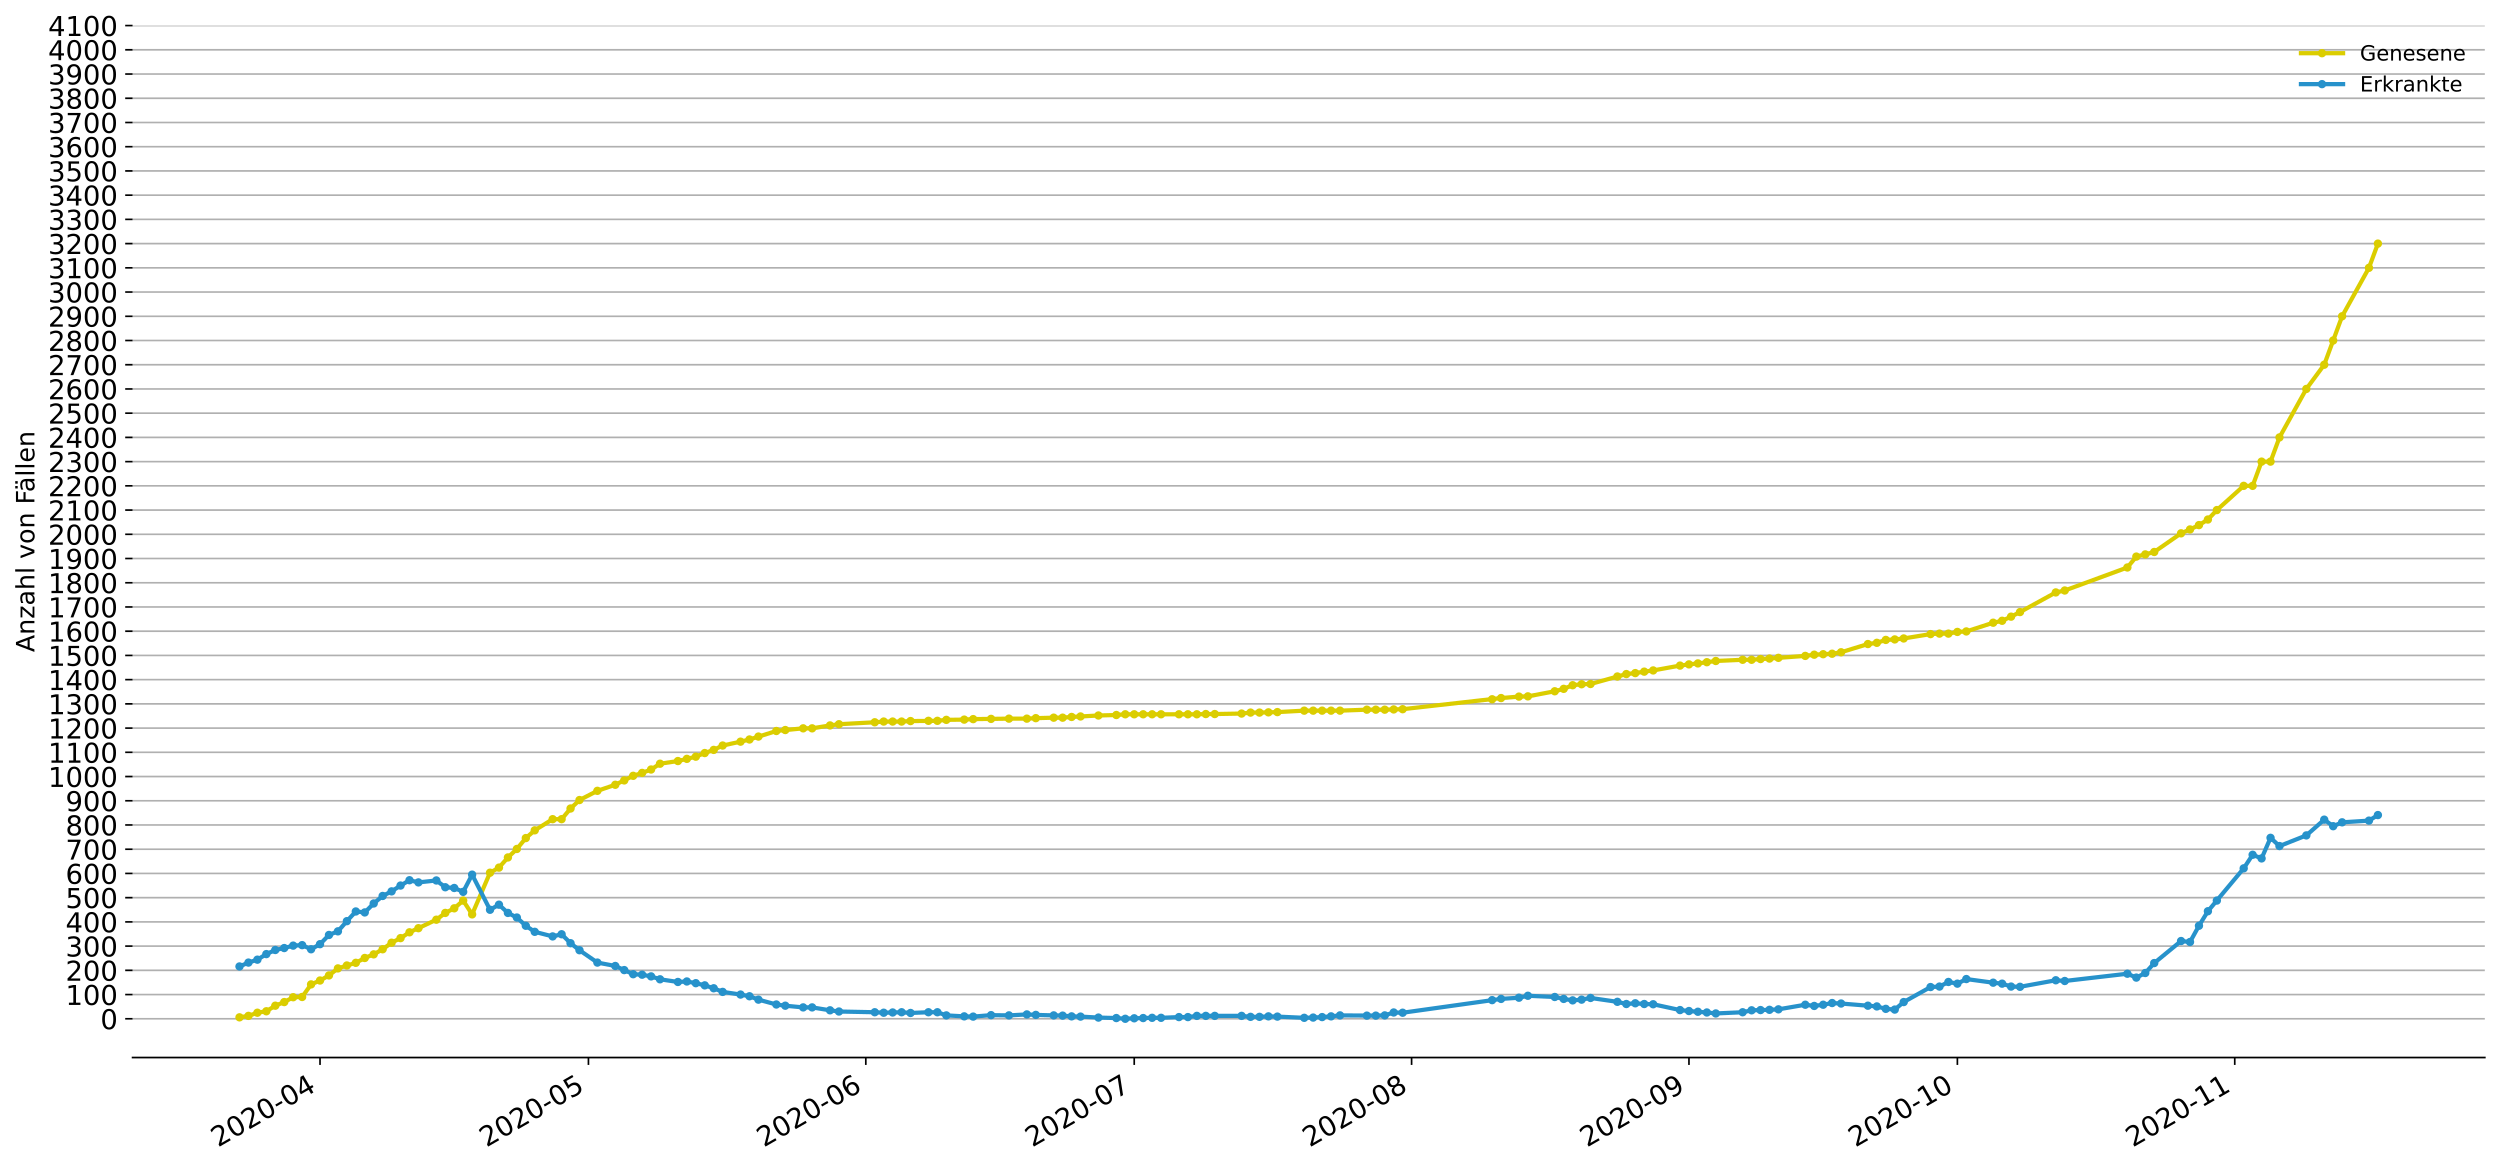 <?xml version="1.0" encoding="utf-8" standalone="no"?>
<!DOCTYPE svg PUBLIC "-//W3C//DTD SVG 1.1//EN"
  "http://www.w3.org/Graphics/SVG/1.1/DTD/svg11.dtd">
<!-- Created with matplotlib (https://matplotlib.org/) -->
<svg height="553.994pt" version="1.1" viewBox="0 0 1186.099 553.994" width="1186.099pt" xmlns="http://www.w3.org/2000/svg" xmlns:xlink="http://www.w3.org/1999/xlink">
 <defs>
  <style type="text/css">
*{stroke-linecap:butt;stroke-linejoin:round;}
  </style>
 </defs>
 <g id="figure_1">
  <g id="patch_1">
   <path d="M 0 553.994 
L 1186.099 553.994 
L 1186.099 0 
L 0 0 
z
" style="fill:#ffffff;"/>
  </g>
  <g id="axes_1">
   <g id="patch_2">
    <path d="M 62.899 501.739 
L 1178.899 501.739 
L 1178.899 12.139 
L 62.899 12.139 
z
" style="fill:#ffffff;"/>
   </g>
   <g id="matplotlib.axis_1">
    <g id="xtick_1">
     <g id="line2d_1">
      <defs>
       <path d="M 0 0 
L 0 3.5 
" id="m563b410b3f" style="stroke:#000000;stroke-width:0.8;"/>
      </defs>
      <g>
       <use style="stroke:#000000;stroke-width:0.8;" x="151.831" xlink:href="#m563b410b3f" y="501.739"/>
      </g>
     </g>
     <g id="text_1">
      <!-- 2020-04 -->
      <defs>
       <path d="M 19.188 8.297 
L 53.609 8.297 
L 53.609 0 
L 7.328 0 
L 7.328 8.297 
Q 12.938 14.109 22.625 23.891 
Q 32.328 33.688 34.812 36.531 
Q 39.547 41.844 41.422 45.531 
Q 43.312 49.219 43.312 52.781 
Q 43.312 58.594 39.234 62.25 
Q 35.156 65.922 28.609 65.922 
Q 23.969 65.922 18.812 64.312 
Q 13.672 62.703 7.812 59.422 
L 7.812 69.391 
Q 13.766 71.781 18.938 73 
Q 24.125 74.219 28.422 74.219 
Q 39.75 74.219 46.484 68.547 
Q 53.219 62.891 53.219 53.422 
Q 53.219 48.922 51.531 44.891 
Q 49.859 40.875 45.406 35.406 
Q 44.188 33.984 37.641 27.219 
Q 31.109 20.453 19.188 8.297 
z
" id="DejaVuSans-50"/>
       <path d="M 31.781 66.406 
Q 24.172 66.406 20.328 58.906 
Q 16.5 51.422 16.5 36.375 
Q 16.5 21.391 20.328 13.891 
Q 24.172 6.391 31.781 6.391 
Q 39.453 6.391 43.281 13.891 
Q 47.125 21.391 47.125 36.375 
Q 47.125 51.422 43.281 58.906 
Q 39.453 66.406 31.781 66.406 
z
M 31.781 74.219 
Q 44.047 74.219 50.516 64.516 
Q 56.984 54.828 56.984 36.375 
Q 56.984 17.969 50.516 8.266 
Q 44.047 -1.422 31.781 -1.422 
Q 19.531 -1.422 13.062 8.266 
Q 6.594 17.969 6.594 36.375 
Q 6.594 54.828 13.062 64.516 
Q 19.531 74.219 31.781 74.219 
z
" id="DejaVuSans-48"/>
       <path d="M 4.891 31.391 
L 31.203 31.391 
L 31.203 23.391 
L 4.891 23.391 
z
" id="DejaVuSans-45"/>
       <path d="M 37.797 64.312 
L 12.891 25.391 
L 37.797 25.391 
z
M 35.203 72.906 
L 47.609 72.906 
L 47.609 25.391 
L 58.016 25.391 
L 58.016 17.188 
L 47.609 17.188 
L 47.609 0 
L 37.797 0 
L 37.797 17.188 
L 4.891 17.188 
L 4.891 26.703 
z
" id="DejaVuSans-52"/>
      </defs>
      <g transform="translate(103.438 544.452)rotate(-30)scale(0.13 -0.13)">
       <use xlink:href="#DejaVuSans-50"/>
       <use x="63.623" xlink:href="#DejaVuSans-48"/>
       <use x="127.246" xlink:href="#DejaVuSans-50"/>
       <use x="190.869" xlink:href="#DejaVuSans-48"/>
       <use x="254.492" xlink:href="#DejaVuSans-45"/>
       <use x="290.576" xlink:href="#DejaVuSans-48"/>
       <use x="354.199" xlink:href="#DejaVuSans-52"/>
      </g>
     </g>
    </g>
    <g id="xtick_2">
     <g id="line2d_2">
      <g>
       <use style="stroke:#000000;stroke-width:0.8;" x="279.179" xlink:href="#m563b410b3f" y="501.739"/>
      </g>
     </g>
     <g id="text_2">
      <!-- 2020-05 -->
      <defs>
       <path d="M 10.797 72.906 
L 49.516 72.906 
L 49.516 64.594 
L 19.828 64.594 
L 19.828 46.734 
Q 21.969 47.469 24.109 47.828 
Q 26.266 48.188 28.422 48.188 
Q 40.625 48.188 47.75 41.5 
Q 54.891 34.812 54.891 23.391 
Q 54.891 11.625 47.562 5.094 
Q 40.234 -1.422 26.906 -1.422 
Q 22.312 -1.422 17.547 -0.641 
Q 12.797 0.141 7.719 1.703 
L 7.719 11.625 
Q 12.109 9.234 16.797 8.062 
Q 21.484 6.891 26.703 6.891 
Q 35.156 6.891 40.078 11.328 
Q 45.016 15.766 45.016 23.391 
Q 45.016 31 40.078 35.438 
Q 35.156 39.891 26.703 39.891 
Q 22.75 39.891 18.812 39.016 
Q 14.891 38.141 10.797 36.281 
z
" id="DejaVuSans-53"/>
      </defs>
      <g transform="translate(230.787 544.452)rotate(-30)scale(0.13 -0.13)">
       <use xlink:href="#DejaVuSans-50"/>
       <use x="63.623" xlink:href="#DejaVuSans-48"/>
       <use x="127.246" xlink:href="#DejaVuSans-50"/>
       <use x="190.869" xlink:href="#DejaVuSans-48"/>
       <use x="254.492" xlink:href="#DejaVuSans-45"/>
       <use x="290.576" xlink:href="#DejaVuSans-48"/>
       <use x="354.199" xlink:href="#DejaVuSans-53"/>
      </g>
     </g>
    </g>
    <g id="xtick_3">
     <g id="line2d_3">
      <g>
       <use style="stroke:#000000;stroke-width:0.8;" x="410.773" xlink:href="#m563b410b3f" y="501.739"/>
      </g>
     </g>
     <g id="text_3">
      <!-- 2020-06 -->
      <defs>
       <path d="M 33.016 40.375 
Q 26.375 40.375 22.484 35.828 
Q 18.609 31.297 18.609 23.391 
Q 18.609 15.531 22.484 10.953 
Q 26.375 6.391 33.016 6.391 
Q 39.656 6.391 43.531 10.953 
Q 47.406 15.531 47.406 23.391 
Q 47.406 31.297 43.531 35.828 
Q 39.656 40.375 33.016 40.375 
z
M 52.594 71.297 
L 52.594 62.312 
Q 48.875 64.062 45.094 64.984 
Q 41.312 65.922 37.594 65.922 
Q 27.828 65.922 22.672 59.328 
Q 17.531 52.734 16.797 39.406 
Q 19.672 43.656 24.016 45.922 
Q 28.375 48.188 33.594 48.188 
Q 44.578 48.188 50.953 41.516 
Q 57.328 34.859 57.328 23.391 
Q 57.328 12.156 50.688 5.359 
Q 44.047 -1.422 33.016 -1.422 
Q 20.359 -1.422 13.672 8.266 
Q 6.984 17.969 6.984 36.375 
Q 6.984 53.656 15.188 63.938 
Q 23.391 74.219 37.203 74.219 
Q 40.922 74.219 44.703 73.484 
Q 48.484 72.75 52.594 71.297 
z
" id="DejaVuSans-54"/>
      </defs>
      <g transform="translate(362.381 544.452)rotate(-30)scale(0.13 -0.13)">
       <use xlink:href="#DejaVuSans-50"/>
       <use x="63.623" xlink:href="#DejaVuSans-48"/>
       <use x="127.246" xlink:href="#DejaVuSans-50"/>
       <use x="190.869" xlink:href="#DejaVuSans-48"/>
       <use x="254.492" xlink:href="#DejaVuSans-45"/>
       <use x="290.576" xlink:href="#DejaVuSans-48"/>
       <use x="354.199" xlink:href="#DejaVuSans-54"/>
      </g>
     </g>
    </g>
    <g id="xtick_4">
     <g id="line2d_4">
      <g>
       <use style="stroke:#000000;stroke-width:0.8;" x="538.122" xlink:href="#m563b410b3f" y="501.739"/>
      </g>
     </g>
     <g id="text_4">
      <!-- 2020-07 -->
      <defs>
       <path d="M 8.203 72.906 
L 55.078 72.906 
L 55.078 68.703 
L 28.609 0 
L 18.312 0 
L 43.219 64.594 
L 8.203 64.594 
z
" id="DejaVuSans-55"/>
      </defs>
      <g transform="translate(489.73 544.452)rotate(-30)scale(0.13 -0.13)">
       <use xlink:href="#DejaVuSans-50"/>
       <use x="63.623" xlink:href="#DejaVuSans-48"/>
       <use x="127.246" xlink:href="#DejaVuSans-50"/>
       <use x="190.869" xlink:href="#DejaVuSans-48"/>
       <use x="254.492" xlink:href="#DejaVuSans-45"/>
       <use x="290.576" xlink:href="#DejaVuSans-48"/>
       <use x="354.199" xlink:href="#DejaVuSans-55"/>
      </g>
     </g>
    </g>
    <g id="xtick_5">
     <g id="line2d_5">
      <g>
       <use style="stroke:#000000;stroke-width:0.8;" x="669.716" xlink:href="#m563b410b3f" y="501.739"/>
      </g>
     </g>
     <g id="text_5">
      <!-- 2020-08 -->
      <defs>
       <path d="M 31.781 34.625 
Q 24.75 34.625 20.719 30.859 
Q 16.703 27.094 16.703 20.516 
Q 16.703 13.922 20.719 10.156 
Q 24.75 6.391 31.781 6.391 
Q 38.812 6.391 42.859 10.172 
Q 46.922 13.969 46.922 20.516 
Q 46.922 27.094 42.891 30.859 
Q 38.875 34.625 31.781 34.625 
z
M 21.922 38.812 
Q 15.578 40.375 12.031 44.719 
Q 8.5 49.078 8.5 55.328 
Q 8.5 64.062 14.719 69.141 
Q 20.953 74.219 31.781 74.219 
Q 42.672 74.219 48.875 69.141 
Q 55.078 64.062 55.078 55.328 
Q 55.078 49.078 51.531 44.719 
Q 48 40.375 41.703 38.812 
Q 48.828 37.156 52.797 32.312 
Q 56.781 27.484 56.781 20.516 
Q 56.781 9.906 50.312 4.234 
Q 43.844 -1.422 31.781 -1.422 
Q 19.734 -1.422 13.25 4.234 
Q 6.781 9.906 6.781 20.516 
Q 6.781 27.484 10.781 32.312 
Q 14.797 37.156 21.922 38.812 
z
M 18.312 54.391 
Q 18.312 48.734 21.844 45.562 
Q 25.391 42.391 31.781 42.391 
Q 38.141 42.391 41.719 45.562 
Q 45.312 48.734 45.312 54.391 
Q 45.312 60.062 41.719 63.234 
Q 38.141 66.406 31.781 66.406 
Q 25.391 66.406 21.844 63.234 
Q 18.312 60.062 18.312 54.391 
z
" id="DejaVuSans-56"/>
      </defs>
      <g transform="translate(621.324 544.452)rotate(-30)scale(0.13 -0.13)">
       <use xlink:href="#DejaVuSans-50"/>
       <use x="63.623" xlink:href="#DejaVuSans-48"/>
       <use x="127.246" xlink:href="#DejaVuSans-50"/>
       <use x="190.869" xlink:href="#DejaVuSans-48"/>
       <use x="254.492" xlink:href="#DejaVuSans-45"/>
       <use x="290.576" xlink:href="#DejaVuSans-48"/>
       <use x="354.199" xlink:href="#DejaVuSans-56"/>
      </g>
     </g>
    </g>
    <g id="xtick_6">
     <g id="line2d_6">
      <g>
       <use style="stroke:#000000;stroke-width:0.8;" x="801.31" xlink:href="#m563b410b3f" y="501.739"/>
      </g>
     </g>
     <g id="text_6">
      <!-- 2020-09 -->
      <defs>
       <path d="M 10.984 1.516 
L 10.984 10.5 
Q 14.703 8.734 18.5 7.812 
Q 22.312 6.891 25.984 6.891 
Q 35.75 6.891 40.891 13.453 
Q 46.047 20.016 46.781 33.406 
Q 43.953 29.203 39.594 26.953 
Q 35.25 24.703 29.984 24.703 
Q 19.047 24.703 12.672 31.312 
Q 6.297 37.938 6.297 49.422 
Q 6.297 60.641 12.938 67.422 
Q 19.578 74.219 30.609 74.219 
Q 43.266 74.219 49.922 64.516 
Q 56.594 54.828 56.594 36.375 
Q 56.594 19.141 48.406 8.859 
Q 40.234 -1.422 26.422 -1.422 
Q 22.703 -1.422 18.891 -0.688 
Q 15.094 0.047 10.984 1.516 
z
M 30.609 32.422 
Q 37.25 32.422 41.125 36.953 
Q 45.016 41.5 45.016 49.422 
Q 45.016 57.281 41.125 61.844 
Q 37.25 66.406 30.609 66.406 
Q 23.969 66.406 20.094 61.844 
Q 16.219 57.281 16.219 49.422 
Q 16.219 41.5 20.094 36.953 
Q 23.969 32.422 30.609 32.422 
z
" id="DejaVuSans-57"/>
      </defs>
      <g transform="translate(752.917 544.452)rotate(-30)scale(0.13 -0.13)">
       <use xlink:href="#DejaVuSans-50"/>
       <use x="63.623" xlink:href="#DejaVuSans-48"/>
       <use x="127.246" xlink:href="#DejaVuSans-50"/>
       <use x="190.869" xlink:href="#DejaVuSans-48"/>
       <use x="254.492" xlink:href="#DejaVuSans-45"/>
       <use x="290.576" xlink:href="#DejaVuSans-48"/>
       <use x="354.199" xlink:href="#DejaVuSans-57"/>
      </g>
     </g>
    </g>
    <g id="xtick_7">
     <g id="line2d_7">
      <g>
       <use style="stroke:#000000;stroke-width:0.8;" x="928.658" xlink:href="#m563b410b3f" y="501.739"/>
      </g>
     </g>
     <g id="text_7">
      <!-- 2020-10 -->
      <defs>
       <path d="M 12.406 8.297 
L 28.516 8.297 
L 28.516 63.922 
L 10.984 60.406 
L 10.984 69.391 
L 28.422 72.906 
L 38.281 72.906 
L 38.281 8.297 
L 54.391 8.297 
L 54.391 0 
L 12.406 0 
z
" id="DejaVuSans-49"/>
      </defs>
      <g transform="translate(880.266 544.452)rotate(-30)scale(0.13 -0.13)">
       <use xlink:href="#DejaVuSans-50"/>
       <use x="63.623" xlink:href="#DejaVuSans-48"/>
       <use x="127.246" xlink:href="#DejaVuSans-50"/>
       <use x="190.869" xlink:href="#DejaVuSans-48"/>
       <use x="254.492" xlink:href="#DejaVuSans-45"/>
       <use x="290.576" xlink:href="#DejaVuSans-49"/>
       <use x="354.199" xlink:href="#DejaVuSans-48"/>
      </g>
     </g>
    </g>
    <g id="xtick_8">
     <g id="line2d_8">
      <g>
       <use style="stroke:#000000;stroke-width:0.8;" x="1060.252" xlink:href="#m563b410b3f" y="501.739"/>
      </g>
     </g>
     <g id="text_8">
      <!-- 2020-11 -->
      <g transform="translate(1011.86 544.452)rotate(-30)scale(0.13 -0.13)">
       <use xlink:href="#DejaVuSans-50"/>
       <use x="63.623" xlink:href="#DejaVuSans-48"/>
       <use x="127.246" xlink:href="#DejaVuSans-50"/>
       <use x="190.869" xlink:href="#DejaVuSans-48"/>
       <use x="254.492" xlink:href="#DejaVuSans-45"/>
       <use x="290.576" xlink:href="#DejaVuSans-49"/>
       <use x="354.199" xlink:href="#DejaVuSans-49"/>
      </g>
     </g>
    </g>
   </g>
   <g id="matplotlib.axis_2">
    <g id="ytick_1">
     <g id="line2d_9">
      <path clip-path="url(#pcbd65c7827)" d="M 62.899 483.35 
L 1178.899 483.35 
" style="fill:none;stroke:#b0b0b0;stroke-linecap:square;stroke-width:0.8;"/>
     </g>
     <g id="line2d_10">
      <defs>
       <path d="M 0 0 
L -3.5 0 
" id="mb558099648" style="stroke:#000000;stroke-width:0.8;"/>
      </defs>
      <g>
       <use style="stroke:#000000;stroke-width:0.8;" x="62.899" xlink:href="#mb558099648" y="483.35"/>
      </g>
     </g>
     <g id="text_9">
      <!-- 0 -->
      <g transform="translate(47.627 488.289)scale(0.13 -0.13)">
       <use xlink:href="#DejaVuSans-48"/>
      </g>
     </g>
    </g>
    <g id="ytick_2">
     <g id="line2d_11">
      <path clip-path="url(#pcbd65c7827)" d="M 62.899 471.857 
L 1178.899 471.857 
" style="fill:none;stroke:#b0b0b0;stroke-linecap:square;stroke-width:0.8;"/>
     </g>
     <g id="line2d_12">
      <g>
       <use style="stroke:#000000;stroke-width:0.8;" x="62.899" xlink:href="#mb558099648" y="471.857"/>
      </g>
     </g>
     <g id="text_10">
      <!-- 100 -->
      <g transform="translate(31.085 476.796)scale(0.13 -0.13)">
       <use xlink:href="#DejaVuSans-49"/>
       <use x="63.623" xlink:href="#DejaVuSans-48"/>
       <use x="127.246" xlink:href="#DejaVuSans-48"/>
      </g>
     </g>
    </g>
    <g id="ytick_3">
     <g id="line2d_13">
      <path clip-path="url(#pcbd65c7827)" d="M 62.899 460.364 
L 1178.899 460.364 
" style="fill:none;stroke:#b0b0b0;stroke-linecap:square;stroke-width:0.8;"/>
     </g>
     <g id="line2d_14">
      <g>
       <use style="stroke:#000000;stroke-width:0.8;" x="62.899" xlink:href="#mb558099648" y="460.364"/>
      </g>
     </g>
     <g id="text_11">
      <!-- 200 -->
      <g transform="translate(31.085 465.303)scale(0.13 -0.13)">
       <use xlink:href="#DejaVuSans-50"/>
       <use x="63.623" xlink:href="#DejaVuSans-48"/>
       <use x="127.246" xlink:href="#DejaVuSans-48"/>
      </g>
     </g>
    </g>
    <g id="ytick_4">
     <g id="line2d_15">
      <path clip-path="url(#pcbd65c7827)" d="M 62.899 448.871 
L 1178.899 448.871 
" style="fill:none;stroke:#b0b0b0;stroke-linecap:square;stroke-width:0.8;"/>
     </g>
     <g id="line2d_16">
      <g>
       <use style="stroke:#000000;stroke-width:0.8;" x="62.899" xlink:href="#mb558099648" y="448.871"/>
      </g>
     </g>
     <g id="text_12">
      <!-- 300 -->
      <defs>
       <path d="M 40.578 39.312 
Q 47.656 37.797 51.625 33 
Q 55.609 28.219 55.609 21.188 
Q 55.609 10.406 48.188 4.484 
Q 40.766 -1.422 27.094 -1.422 
Q 22.516 -1.422 17.656 -0.516 
Q 12.797 0.391 7.625 2.203 
L 7.625 11.719 
Q 11.719 9.328 16.594 8.109 
Q 21.484 6.891 26.812 6.891 
Q 36.078 6.891 40.938 10.547 
Q 45.797 14.203 45.797 21.188 
Q 45.797 27.641 41.281 31.266 
Q 36.766 34.906 28.719 34.906 
L 20.219 34.906 
L 20.219 43.016 
L 29.109 43.016 
Q 36.375 43.016 40.234 45.922 
Q 44.094 48.828 44.094 54.297 
Q 44.094 59.906 40.109 62.906 
Q 36.141 65.922 28.719 65.922 
Q 24.656 65.922 20.016 65.031 
Q 15.375 64.156 9.812 62.312 
L 9.812 71.094 
Q 15.438 72.656 20.344 73.438 
Q 25.25 74.219 29.594 74.219 
Q 40.828 74.219 47.359 69.109 
Q 53.906 64.016 53.906 55.328 
Q 53.906 49.266 50.438 45.094 
Q 46.969 40.922 40.578 39.312 
z
" id="DejaVuSans-51"/>
      </defs>
      <g transform="translate(31.085 453.81)scale(0.13 -0.13)">
       <use xlink:href="#DejaVuSans-51"/>
       <use x="63.623" xlink:href="#DejaVuSans-48"/>
       <use x="127.246" xlink:href="#DejaVuSans-48"/>
      </g>
     </g>
    </g>
    <g id="ytick_5">
     <g id="line2d_17">
      <path clip-path="url(#pcbd65c7827)" d="M 62.899 437.378 
L 1178.899 437.378 
" style="fill:none;stroke:#b0b0b0;stroke-linecap:square;stroke-width:0.8;"/>
     </g>
     <g id="line2d_18">
      <g>
       <use style="stroke:#000000;stroke-width:0.8;" x="62.899" xlink:href="#mb558099648" y="437.378"/>
      </g>
     </g>
     <g id="text_13">
      <!-- 400 -->
      <g transform="translate(31.085 442.317)scale(0.13 -0.13)">
       <use xlink:href="#DejaVuSans-52"/>
       <use x="63.623" xlink:href="#DejaVuSans-48"/>
       <use x="127.246" xlink:href="#DejaVuSans-48"/>
      </g>
     </g>
    </g>
    <g id="ytick_6">
     <g id="line2d_19">
      <path clip-path="url(#pcbd65c7827)" d="M 62.899 425.885 
L 1178.899 425.885 
" style="fill:none;stroke:#b0b0b0;stroke-linecap:square;stroke-width:0.8;"/>
     </g>
     <g id="line2d_20">
      <g>
       <use style="stroke:#000000;stroke-width:0.8;" x="62.899" xlink:href="#mb558099648" y="425.885"/>
      </g>
     </g>
     <g id="text_14">
      <!-- 500 -->
      <g transform="translate(31.085 430.824)scale(0.13 -0.13)">
       <use xlink:href="#DejaVuSans-53"/>
       <use x="63.623" xlink:href="#DejaVuSans-48"/>
       <use x="127.246" xlink:href="#DejaVuSans-48"/>
      </g>
     </g>
    </g>
    <g id="ytick_7">
     <g id="line2d_21">
      <path clip-path="url(#pcbd65c7827)" d="M 62.899 414.393 
L 1178.899 414.393 
" style="fill:none;stroke:#b0b0b0;stroke-linecap:square;stroke-width:0.8;"/>
     </g>
     <g id="line2d_22">
      <g>
       <use style="stroke:#000000;stroke-width:0.8;" x="62.899" xlink:href="#mb558099648" y="414.393"/>
      </g>
     </g>
     <g id="text_15">
      <!-- 600 -->
      <g transform="translate(31.085 419.331)scale(0.13 -0.13)">
       <use xlink:href="#DejaVuSans-54"/>
       <use x="63.623" xlink:href="#DejaVuSans-48"/>
       <use x="127.246" xlink:href="#DejaVuSans-48"/>
      </g>
     </g>
    </g>
    <g id="ytick_8">
     <g id="line2d_23">
      <path clip-path="url(#pcbd65c7827)" d="M 62.899 402.9 
L 1178.899 402.9 
" style="fill:none;stroke:#b0b0b0;stroke-linecap:square;stroke-width:0.8;"/>
     </g>
     <g id="line2d_24">
      <g>
       <use style="stroke:#000000;stroke-width:0.8;" x="62.899" xlink:href="#mb558099648" y="402.9"/>
      </g>
     </g>
     <g id="text_16">
      <!-- 700 -->
      <g transform="translate(31.085 407.839)scale(0.13 -0.13)">
       <use xlink:href="#DejaVuSans-55"/>
       <use x="63.623" xlink:href="#DejaVuSans-48"/>
       <use x="127.246" xlink:href="#DejaVuSans-48"/>
      </g>
     </g>
    </g>
    <g id="ytick_9">
     <g id="line2d_25">
      <path clip-path="url(#pcbd65c7827)" d="M 62.899 391.407 
L 1178.899 391.407 
" style="fill:none;stroke:#b0b0b0;stroke-linecap:square;stroke-width:0.8;"/>
     </g>
     <g id="line2d_26">
      <g>
       <use style="stroke:#000000;stroke-width:0.8;" x="62.899" xlink:href="#mb558099648" y="391.407"/>
      </g>
     </g>
     <g id="text_17">
      <!-- 800 -->
      <g transform="translate(31.085 396.346)scale(0.13 -0.13)">
       <use xlink:href="#DejaVuSans-56"/>
       <use x="63.623" xlink:href="#DejaVuSans-48"/>
       <use x="127.246" xlink:href="#DejaVuSans-48"/>
      </g>
     </g>
    </g>
    <g id="ytick_10">
     <g id="line2d_27">
      <path clip-path="url(#pcbd65c7827)" d="M 62.899 379.914 
L 1178.899 379.914 
" style="fill:none;stroke:#b0b0b0;stroke-linecap:square;stroke-width:0.8;"/>
     </g>
     <g id="line2d_28">
      <g>
       <use style="stroke:#000000;stroke-width:0.8;" x="62.899" xlink:href="#mb558099648" y="379.914"/>
      </g>
     </g>
     <g id="text_18">
      <!-- 900 -->
      <g transform="translate(31.085 384.853)scale(0.13 -0.13)">
       <use xlink:href="#DejaVuSans-57"/>
       <use x="63.623" xlink:href="#DejaVuSans-48"/>
       <use x="127.246" xlink:href="#DejaVuSans-48"/>
      </g>
     </g>
    </g>
    <g id="ytick_11">
     <g id="line2d_29">
      <path clip-path="url(#pcbd65c7827)" d="M 62.899 368.421 
L 1178.899 368.421 
" style="fill:none;stroke:#b0b0b0;stroke-linecap:square;stroke-width:0.8;"/>
     </g>
     <g id="line2d_30">
      <g>
       <use style="stroke:#000000;stroke-width:0.8;" x="62.899" xlink:href="#mb558099648" y="368.421"/>
      </g>
     </g>
     <g id="text_19">
      <!-- 1000 -->
      <g transform="translate(22.814 373.36)scale(0.13 -0.13)">
       <use xlink:href="#DejaVuSans-49"/>
       <use x="63.623" xlink:href="#DejaVuSans-48"/>
       <use x="127.246" xlink:href="#DejaVuSans-48"/>
       <use x="190.869" xlink:href="#DejaVuSans-48"/>
      </g>
     </g>
    </g>
    <g id="ytick_12">
     <g id="line2d_31">
      <path clip-path="url(#pcbd65c7827)" d="M 62.899 356.928 
L 1178.899 356.928 
" style="fill:none;stroke:#b0b0b0;stroke-linecap:square;stroke-width:0.8;"/>
     </g>
     <g id="line2d_32">
      <g>
       <use style="stroke:#000000;stroke-width:0.8;" x="62.899" xlink:href="#mb558099648" y="356.928"/>
      </g>
     </g>
     <g id="text_20">
      <!-- 1100 -->
      <g transform="translate(22.814 361.867)scale(0.13 -0.13)">
       <use xlink:href="#DejaVuSans-49"/>
       <use x="63.623" xlink:href="#DejaVuSans-49"/>
       <use x="127.246" xlink:href="#DejaVuSans-48"/>
       <use x="190.869" xlink:href="#DejaVuSans-48"/>
      </g>
     </g>
    </g>
    <g id="ytick_13">
     <g id="line2d_33">
      <path clip-path="url(#pcbd65c7827)" d="M 62.899 345.435 
L 1178.899 345.435 
" style="fill:none;stroke:#b0b0b0;stroke-linecap:square;stroke-width:0.8;"/>
     </g>
     <g id="line2d_34">
      <g>
       <use style="stroke:#000000;stroke-width:0.8;" x="62.899" xlink:href="#mb558099648" y="345.435"/>
      </g>
     </g>
     <g id="text_21">
      <!-- 1200 -->
      <g transform="translate(22.814 350.374)scale(0.13 -0.13)">
       <use xlink:href="#DejaVuSans-49"/>
       <use x="63.623" xlink:href="#DejaVuSans-50"/>
       <use x="127.246" xlink:href="#DejaVuSans-48"/>
       <use x="190.869" xlink:href="#DejaVuSans-48"/>
      </g>
     </g>
    </g>
    <g id="ytick_14">
     <g id="line2d_35">
      <path clip-path="url(#pcbd65c7827)" d="M 62.899 333.942 
L 1178.899 333.942 
" style="fill:none;stroke:#b0b0b0;stroke-linecap:square;stroke-width:0.8;"/>
     </g>
     <g id="line2d_36">
      <g>
       <use style="stroke:#000000;stroke-width:0.8;" x="62.899" xlink:href="#mb558099648" y="333.942"/>
      </g>
     </g>
     <g id="text_22">
      <!-- 1300 -->
      <g transform="translate(22.814 338.881)scale(0.13 -0.13)">
       <use xlink:href="#DejaVuSans-49"/>
       <use x="63.623" xlink:href="#DejaVuSans-51"/>
       <use x="127.246" xlink:href="#DejaVuSans-48"/>
       <use x="190.869" xlink:href="#DejaVuSans-48"/>
      </g>
     </g>
    </g>
    <g id="ytick_15">
     <g id="line2d_37">
      <path clip-path="url(#pcbd65c7827)" d="M 62.899 322.449 
L 1178.899 322.449 
" style="fill:none;stroke:#b0b0b0;stroke-linecap:square;stroke-width:0.8;"/>
     </g>
     <g id="line2d_38">
      <g>
       <use style="stroke:#000000;stroke-width:0.8;" x="62.899" xlink:href="#mb558099648" y="322.449"/>
      </g>
     </g>
     <g id="text_23">
      <!-- 1400 -->
      <g transform="translate(22.814 327.388)scale(0.13 -0.13)">
       <use xlink:href="#DejaVuSans-49"/>
       <use x="63.623" xlink:href="#DejaVuSans-52"/>
       <use x="127.246" xlink:href="#DejaVuSans-48"/>
       <use x="190.869" xlink:href="#DejaVuSans-48"/>
      </g>
     </g>
    </g>
    <g id="ytick_16">
     <g id="line2d_39">
      <path clip-path="url(#pcbd65c7827)" d="M 62.899 310.956 
L 1178.899 310.956 
" style="fill:none;stroke:#b0b0b0;stroke-linecap:square;stroke-width:0.8;"/>
     </g>
     <g id="line2d_40">
      <g>
       <use style="stroke:#000000;stroke-width:0.8;" x="62.899" xlink:href="#mb558099648" y="310.956"/>
      </g>
     </g>
     <g id="text_24">
      <!-- 1500 -->
      <g transform="translate(22.814 315.895)scale(0.13 -0.13)">
       <use xlink:href="#DejaVuSans-49"/>
       <use x="63.623" xlink:href="#DejaVuSans-53"/>
       <use x="127.246" xlink:href="#DejaVuSans-48"/>
       <use x="190.869" xlink:href="#DejaVuSans-48"/>
      </g>
     </g>
    </g>
    <g id="ytick_17">
     <g id="line2d_41">
      <path clip-path="url(#pcbd65c7827)" d="M 62.899 299.463 
L 1178.899 299.463 
" style="fill:none;stroke:#b0b0b0;stroke-linecap:square;stroke-width:0.8;"/>
     </g>
     <g id="line2d_42">
      <g>
       <use style="stroke:#000000;stroke-width:0.8;" x="62.899" xlink:href="#mb558099648" y="299.463"/>
      </g>
     </g>
     <g id="text_25">
      <!-- 1600 -->
      <g transform="translate(22.814 304.402)scale(0.13 -0.13)">
       <use xlink:href="#DejaVuSans-49"/>
       <use x="63.623" xlink:href="#DejaVuSans-54"/>
       <use x="127.246" xlink:href="#DejaVuSans-48"/>
       <use x="190.869" xlink:href="#DejaVuSans-48"/>
      </g>
     </g>
    </g>
    <g id="ytick_18">
     <g id="line2d_43">
      <path clip-path="url(#pcbd65c7827)" d="M 62.899 287.97 
L 1178.899 287.97 
" style="fill:none;stroke:#b0b0b0;stroke-linecap:square;stroke-width:0.8;"/>
     </g>
     <g id="line2d_44">
      <g>
       <use style="stroke:#000000;stroke-width:0.8;" x="62.899" xlink:href="#mb558099648" y="287.97"/>
      </g>
     </g>
     <g id="text_26">
      <!-- 1700 -->
      <g transform="translate(22.814 292.909)scale(0.13 -0.13)">
       <use xlink:href="#DejaVuSans-49"/>
       <use x="63.623" xlink:href="#DejaVuSans-55"/>
       <use x="127.246" xlink:href="#DejaVuSans-48"/>
       <use x="190.869" xlink:href="#DejaVuSans-48"/>
      </g>
     </g>
    </g>
    <g id="ytick_19">
     <g id="line2d_45">
      <path clip-path="url(#pcbd65c7827)" d="M 62.899 276.477 
L 1178.899 276.477 
" style="fill:none;stroke:#b0b0b0;stroke-linecap:square;stroke-width:0.8;"/>
     </g>
     <g id="line2d_46">
      <g>
       <use style="stroke:#000000;stroke-width:0.8;" x="62.899" xlink:href="#mb558099648" y="276.477"/>
      </g>
     </g>
     <g id="text_27">
      <!-- 1800 -->
      <g transform="translate(22.814 281.416)scale(0.13 -0.13)">
       <use xlink:href="#DejaVuSans-49"/>
       <use x="63.623" xlink:href="#DejaVuSans-56"/>
       <use x="127.246" xlink:href="#DejaVuSans-48"/>
       <use x="190.869" xlink:href="#DejaVuSans-48"/>
      </g>
     </g>
    </g>
    <g id="ytick_20">
     <g id="line2d_47">
      <path clip-path="url(#pcbd65c7827)" d="M 62.899 264.984 
L 1178.899 264.984 
" style="fill:none;stroke:#b0b0b0;stroke-linecap:square;stroke-width:0.8;"/>
     </g>
     <g id="line2d_48">
      <g>
       <use style="stroke:#000000;stroke-width:0.8;" x="62.899" xlink:href="#mb558099648" y="264.984"/>
      </g>
     </g>
     <g id="text_28">
      <!-- 1900 -->
      <g transform="translate(22.814 269.923)scale(0.13 -0.13)">
       <use xlink:href="#DejaVuSans-49"/>
       <use x="63.623" xlink:href="#DejaVuSans-57"/>
       <use x="127.246" xlink:href="#DejaVuSans-48"/>
       <use x="190.869" xlink:href="#DejaVuSans-48"/>
      </g>
     </g>
    </g>
    <g id="ytick_21">
     <g id="line2d_49">
      <path clip-path="url(#pcbd65c7827)" d="M 62.899 253.491 
L 1178.899 253.491 
" style="fill:none;stroke:#b0b0b0;stroke-linecap:square;stroke-width:0.8;"/>
     </g>
     <g id="line2d_50">
      <g>
       <use style="stroke:#000000;stroke-width:0.8;" x="62.899" xlink:href="#mb558099648" y="253.491"/>
      </g>
     </g>
     <g id="text_29">
      <!-- 2000 -->
      <g transform="translate(22.814 258.43)scale(0.13 -0.13)">
       <use xlink:href="#DejaVuSans-50"/>
       <use x="63.623" xlink:href="#DejaVuSans-48"/>
       <use x="127.246" xlink:href="#DejaVuSans-48"/>
       <use x="190.869" xlink:href="#DejaVuSans-48"/>
      </g>
     </g>
    </g>
    <g id="ytick_22">
     <g id="line2d_51">
      <path clip-path="url(#pcbd65c7827)" d="M 62.899 241.998 
L 1178.899 241.998 
" style="fill:none;stroke:#b0b0b0;stroke-linecap:square;stroke-width:0.8;"/>
     </g>
     <g id="line2d_52">
      <g>
       <use style="stroke:#000000;stroke-width:0.8;" x="62.899" xlink:href="#mb558099648" y="241.998"/>
      </g>
     </g>
     <g id="text_30">
      <!-- 2100 -->
      <g transform="translate(22.814 246.937)scale(0.13 -0.13)">
       <use xlink:href="#DejaVuSans-50"/>
       <use x="63.623" xlink:href="#DejaVuSans-49"/>
       <use x="127.246" xlink:href="#DejaVuSans-48"/>
       <use x="190.869" xlink:href="#DejaVuSans-48"/>
      </g>
     </g>
    </g>
    <g id="ytick_23">
     <g id="line2d_53">
      <path clip-path="url(#pcbd65c7827)" d="M 62.899 230.505 
L 1178.899 230.505 
" style="fill:none;stroke:#b0b0b0;stroke-linecap:square;stroke-width:0.8;"/>
     </g>
     <g id="line2d_54">
      <g>
       <use style="stroke:#000000;stroke-width:0.8;" x="62.899" xlink:href="#mb558099648" y="230.505"/>
      </g>
     </g>
     <g id="text_31">
      <!-- 2200 -->
      <g transform="translate(22.814 235.444)scale(0.13 -0.13)">
       <use xlink:href="#DejaVuSans-50"/>
       <use x="63.623" xlink:href="#DejaVuSans-50"/>
       <use x="127.246" xlink:href="#DejaVuSans-48"/>
       <use x="190.869" xlink:href="#DejaVuSans-48"/>
      </g>
     </g>
    </g>
    <g id="ytick_24">
     <g id="line2d_55">
      <path clip-path="url(#pcbd65c7827)" d="M 62.899 219.012 
L 1178.899 219.012 
" style="fill:none;stroke:#b0b0b0;stroke-linecap:square;stroke-width:0.8;"/>
     </g>
     <g id="line2d_56">
      <g>
       <use style="stroke:#000000;stroke-width:0.8;" x="62.899" xlink:href="#mb558099648" y="219.012"/>
      </g>
     </g>
     <g id="text_32">
      <!-- 2300 -->
      <g transform="translate(22.814 223.951)scale(0.13 -0.13)">
       <use xlink:href="#DejaVuSans-50"/>
       <use x="63.623" xlink:href="#DejaVuSans-51"/>
       <use x="127.246" xlink:href="#DejaVuSans-48"/>
       <use x="190.869" xlink:href="#DejaVuSans-48"/>
      </g>
     </g>
    </g>
    <g id="ytick_25">
     <g id="line2d_57">
      <path clip-path="url(#pcbd65c7827)" d="M 62.899 207.519 
L 1178.899 207.519 
" style="fill:none;stroke:#b0b0b0;stroke-linecap:square;stroke-width:0.8;"/>
     </g>
     <g id="line2d_58">
      <g>
       <use style="stroke:#000000;stroke-width:0.8;" x="62.899" xlink:href="#mb558099648" y="207.519"/>
      </g>
     </g>
     <g id="text_33">
      <!-- 2400 -->
      <g transform="translate(22.814 212.458)scale(0.13 -0.13)">
       <use xlink:href="#DejaVuSans-50"/>
       <use x="63.623" xlink:href="#DejaVuSans-52"/>
       <use x="127.246" xlink:href="#DejaVuSans-48"/>
       <use x="190.869" xlink:href="#DejaVuSans-48"/>
      </g>
     </g>
    </g>
    <g id="ytick_26">
     <g id="line2d_59">
      <path clip-path="url(#pcbd65c7827)" d="M 62.899 196.026 
L 1178.899 196.026 
" style="fill:none;stroke:#b0b0b0;stroke-linecap:square;stroke-width:0.8;"/>
     </g>
     <g id="line2d_60">
      <g>
       <use style="stroke:#000000;stroke-width:0.8;" x="62.899" xlink:href="#mb558099648" y="196.026"/>
      </g>
     </g>
     <g id="text_34">
      <!-- 2500 -->
      <g transform="translate(22.814 200.965)scale(0.13 -0.13)">
       <use xlink:href="#DejaVuSans-50"/>
       <use x="63.623" xlink:href="#DejaVuSans-53"/>
       <use x="127.246" xlink:href="#DejaVuSans-48"/>
       <use x="190.869" xlink:href="#DejaVuSans-48"/>
      </g>
     </g>
    </g>
    <g id="ytick_27">
     <g id="line2d_61">
      <path clip-path="url(#pcbd65c7827)" d="M 62.899 184.533 
L 1178.899 184.533 
" style="fill:none;stroke:#b0b0b0;stroke-linecap:square;stroke-width:0.8;"/>
     </g>
     <g id="line2d_62">
      <g>
       <use style="stroke:#000000;stroke-width:0.8;" x="62.899" xlink:href="#mb558099648" y="184.533"/>
      </g>
     </g>
     <g id="text_35">
      <!-- 2600 -->
      <g transform="translate(22.814 189.472)scale(0.13 -0.13)">
       <use xlink:href="#DejaVuSans-50"/>
       <use x="63.623" xlink:href="#DejaVuSans-54"/>
       <use x="127.246" xlink:href="#DejaVuSans-48"/>
       <use x="190.869" xlink:href="#DejaVuSans-48"/>
      </g>
     </g>
    </g>
    <g id="ytick_28">
     <g id="line2d_63">
      <path clip-path="url(#pcbd65c7827)" d="M 62.899 173.04 
L 1178.899 173.04 
" style="fill:none;stroke:#b0b0b0;stroke-linecap:square;stroke-width:0.8;"/>
     </g>
     <g id="line2d_64">
      <g>
       <use style="stroke:#000000;stroke-width:0.8;" x="62.899" xlink:href="#mb558099648" y="173.04"/>
      </g>
     </g>
     <g id="text_36">
      <!-- 2700 -->
      <g transform="translate(22.814 177.979)scale(0.13 -0.13)">
       <use xlink:href="#DejaVuSans-50"/>
       <use x="63.623" xlink:href="#DejaVuSans-55"/>
       <use x="127.246" xlink:href="#DejaVuSans-48"/>
       <use x="190.869" xlink:href="#DejaVuSans-48"/>
      </g>
     </g>
    </g>
    <g id="ytick_29">
     <g id="line2d_65">
      <path clip-path="url(#pcbd65c7827)" d="M 62.899 161.547 
L 1178.899 161.547 
" style="fill:none;stroke:#b0b0b0;stroke-linecap:square;stroke-width:0.8;"/>
     </g>
     <g id="line2d_66">
      <g>
       <use style="stroke:#000000;stroke-width:0.8;" x="62.899" xlink:href="#mb558099648" y="161.547"/>
      </g>
     </g>
     <g id="text_37">
      <!-- 2800 -->
      <g transform="translate(22.814 166.486)scale(0.13 -0.13)">
       <use xlink:href="#DejaVuSans-50"/>
       <use x="63.623" xlink:href="#DejaVuSans-56"/>
       <use x="127.246" xlink:href="#DejaVuSans-48"/>
       <use x="190.869" xlink:href="#DejaVuSans-48"/>
      </g>
     </g>
    </g>
    <g id="ytick_30">
     <g id="line2d_67">
      <path clip-path="url(#pcbd65c7827)" d="M 62.899 150.054 
L 1178.899 150.054 
" style="fill:none;stroke:#b0b0b0;stroke-linecap:square;stroke-width:0.8;"/>
     </g>
     <g id="line2d_68">
      <g>
       <use style="stroke:#000000;stroke-width:0.8;" x="62.899" xlink:href="#mb558099648" y="150.054"/>
      </g>
     </g>
     <g id="text_38">
      <!-- 2900 -->
      <g transform="translate(22.814 154.993)scale(0.13 -0.13)">
       <use xlink:href="#DejaVuSans-50"/>
       <use x="63.623" xlink:href="#DejaVuSans-57"/>
       <use x="127.246" xlink:href="#DejaVuSans-48"/>
       <use x="190.869" xlink:href="#DejaVuSans-48"/>
      </g>
     </g>
    </g>
    <g id="ytick_31">
     <g id="line2d_69">
      <path clip-path="url(#pcbd65c7827)" d="M 62.899 138.562 
L 1178.899 138.562 
" style="fill:none;stroke:#b0b0b0;stroke-linecap:square;stroke-width:0.8;"/>
     </g>
     <g id="line2d_70">
      <g>
       <use style="stroke:#000000;stroke-width:0.8;" x="62.899" xlink:href="#mb558099648" y="138.562"/>
      </g>
     </g>
     <g id="text_39">
      <!-- 3000 -->
      <g transform="translate(22.814 143.501)scale(0.13 -0.13)">
       <use xlink:href="#DejaVuSans-51"/>
       <use x="63.623" xlink:href="#DejaVuSans-48"/>
       <use x="127.246" xlink:href="#DejaVuSans-48"/>
       <use x="190.869" xlink:href="#DejaVuSans-48"/>
      </g>
     </g>
    </g>
    <g id="ytick_32">
     <g id="line2d_71">
      <path clip-path="url(#pcbd65c7827)" d="M 62.899 127.069 
L 1178.899 127.069 
" style="fill:none;stroke:#b0b0b0;stroke-linecap:square;stroke-width:0.8;"/>
     </g>
     <g id="line2d_72">
      <g>
       <use style="stroke:#000000;stroke-width:0.8;" x="62.899" xlink:href="#mb558099648" y="127.069"/>
      </g>
     </g>
     <g id="text_40">
      <!-- 3100 -->
      <g transform="translate(22.814 132.008)scale(0.13 -0.13)">
       <use xlink:href="#DejaVuSans-51"/>
       <use x="63.623" xlink:href="#DejaVuSans-49"/>
       <use x="127.246" xlink:href="#DejaVuSans-48"/>
       <use x="190.869" xlink:href="#DejaVuSans-48"/>
      </g>
     </g>
    </g>
    <g id="ytick_33">
     <g id="line2d_73">
      <path clip-path="url(#pcbd65c7827)" d="M 62.899 115.576 
L 1178.899 115.576 
" style="fill:none;stroke:#b0b0b0;stroke-linecap:square;stroke-width:0.8;"/>
     </g>
     <g id="line2d_74">
      <g>
       <use style="stroke:#000000;stroke-width:0.8;" x="62.899" xlink:href="#mb558099648" y="115.576"/>
      </g>
     </g>
     <g id="text_41">
      <!-- 3200 -->
      <g transform="translate(22.814 120.515)scale(0.13 -0.13)">
       <use xlink:href="#DejaVuSans-51"/>
       <use x="63.623" xlink:href="#DejaVuSans-50"/>
       <use x="127.246" xlink:href="#DejaVuSans-48"/>
       <use x="190.869" xlink:href="#DejaVuSans-48"/>
      </g>
     </g>
    </g>
    <g id="ytick_34">
     <g id="line2d_75">
      <path clip-path="url(#pcbd65c7827)" d="M 62.899 104.083 
L 1178.899 104.083 
" style="fill:none;stroke:#b0b0b0;stroke-linecap:square;stroke-width:0.8;"/>
     </g>
     <g id="line2d_76">
      <g>
       <use style="stroke:#000000;stroke-width:0.8;" x="62.899" xlink:href="#mb558099648" y="104.083"/>
      </g>
     </g>
     <g id="text_42">
      <!-- 3300 -->
      <g transform="translate(22.814 109.022)scale(0.13 -0.13)">
       <use xlink:href="#DejaVuSans-51"/>
       <use x="63.623" xlink:href="#DejaVuSans-51"/>
       <use x="127.246" xlink:href="#DejaVuSans-48"/>
       <use x="190.869" xlink:href="#DejaVuSans-48"/>
      </g>
     </g>
    </g>
    <g id="ytick_35">
     <g id="line2d_77">
      <path clip-path="url(#pcbd65c7827)" d="M 62.899 92.59 
L 1178.899 92.59 
" style="fill:none;stroke:#b0b0b0;stroke-linecap:square;stroke-width:0.8;"/>
     </g>
     <g id="line2d_78">
      <g>
       <use style="stroke:#000000;stroke-width:0.8;" x="62.899" xlink:href="#mb558099648" y="92.59"/>
      </g>
     </g>
     <g id="text_43">
      <!-- 3400 -->
      <g transform="translate(22.814 97.529)scale(0.13 -0.13)">
       <use xlink:href="#DejaVuSans-51"/>
       <use x="63.623" xlink:href="#DejaVuSans-52"/>
       <use x="127.246" xlink:href="#DejaVuSans-48"/>
       <use x="190.869" xlink:href="#DejaVuSans-48"/>
      </g>
     </g>
    </g>
    <g id="ytick_36">
     <g id="line2d_79">
      <path clip-path="url(#pcbd65c7827)" d="M 62.899 81.097 
L 1178.899 81.097 
" style="fill:none;stroke:#b0b0b0;stroke-linecap:square;stroke-width:0.8;"/>
     </g>
     <g id="line2d_80">
      <g>
       <use style="stroke:#000000;stroke-width:0.8;" x="62.899" xlink:href="#mb558099648" y="81.097"/>
      </g>
     </g>
     <g id="text_44">
      <!-- 3500 -->
      <g transform="translate(22.814 86.036)scale(0.13 -0.13)">
       <use xlink:href="#DejaVuSans-51"/>
       <use x="63.623" xlink:href="#DejaVuSans-53"/>
       <use x="127.246" xlink:href="#DejaVuSans-48"/>
       <use x="190.869" xlink:href="#DejaVuSans-48"/>
      </g>
     </g>
    </g>
    <g id="ytick_37">
     <g id="line2d_81">
      <path clip-path="url(#pcbd65c7827)" d="M 62.899 69.604 
L 1178.899 69.604 
" style="fill:none;stroke:#b0b0b0;stroke-linecap:square;stroke-width:0.8;"/>
     </g>
     <g id="line2d_82">
      <g>
       <use style="stroke:#000000;stroke-width:0.8;" x="62.899" xlink:href="#mb558099648" y="69.604"/>
      </g>
     </g>
     <g id="text_45">
      <!-- 3600 -->
      <g transform="translate(22.814 74.543)scale(0.13 -0.13)">
       <use xlink:href="#DejaVuSans-51"/>
       <use x="63.623" xlink:href="#DejaVuSans-54"/>
       <use x="127.246" xlink:href="#DejaVuSans-48"/>
       <use x="190.869" xlink:href="#DejaVuSans-48"/>
      </g>
     </g>
    </g>
    <g id="ytick_38">
     <g id="line2d_83">
      <path clip-path="url(#pcbd65c7827)" d="M 62.899 58.111 
L 1178.899 58.111 
" style="fill:none;stroke:#b0b0b0;stroke-linecap:square;stroke-width:0.8;"/>
     </g>
     <g id="line2d_84">
      <g>
       <use style="stroke:#000000;stroke-width:0.8;" x="62.899" xlink:href="#mb558099648" y="58.111"/>
      </g>
     </g>
     <g id="text_46">
      <!-- 3700 -->
      <g transform="translate(22.814 63.05)scale(0.13 -0.13)">
       <use xlink:href="#DejaVuSans-51"/>
       <use x="63.623" xlink:href="#DejaVuSans-55"/>
       <use x="127.246" xlink:href="#DejaVuSans-48"/>
       <use x="190.869" xlink:href="#DejaVuSans-48"/>
      </g>
     </g>
    </g>
    <g id="ytick_39">
     <g id="line2d_85">
      <path clip-path="url(#pcbd65c7827)" d="M 62.899 46.618 
L 1178.899 46.618 
" style="fill:none;stroke:#b0b0b0;stroke-linecap:square;stroke-width:0.8;"/>
     </g>
     <g id="line2d_86">
      <g>
       <use style="stroke:#000000;stroke-width:0.8;" x="62.899" xlink:href="#mb558099648" y="46.618"/>
      </g>
     </g>
     <g id="text_47">
      <!-- 3800 -->
      <g transform="translate(22.814 51.557)scale(0.13 -0.13)">
       <use xlink:href="#DejaVuSans-51"/>
       <use x="63.623" xlink:href="#DejaVuSans-56"/>
       <use x="127.246" xlink:href="#DejaVuSans-48"/>
       <use x="190.869" xlink:href="#DejaVuSans-48"/>
      </g>
     </g>
    </g>
    <g id="ytick_40">
     <g id="line2d_87">
      <path clip-path="url(#pcbd65c7827)" d="M 62.899 35.125 
L 1178.899 35.125 
" style="fill:none;stroke:#b0b0b0;stroke-linecap:square;stroke-width:0.8;"/>
     </g>
     <g id="line2d_88">
      <g>
       <use style="stroke:#000000;stroke-width:0.8;" x="62.899" xlink:href="#mb558099648" y="35.125"/>
      </g>
     </g>
     <g id="text_48">
      <!-- 3900 -->
      <g transform="translate(22.814 40.064)scale(0.13 -0.13)">
       <use xlink:href="#DejaVuSans-51"/>
       <use x="63.623" xlink:href="#DejaVuSans-57"/>
       <use x="127.246" xlink:href="#DejaVuSans-48"/>
       <use x="190.869" xlink:href="#DejaVuSans-48"/>
      </g>
     </g>
    </g>
    <g id="ytick_41">
     <g id="line2d_89">
      <path clip-path="url(#pcbd65c7827)" d="M 62.899 23.632 
L 1178.899 23.632 
" style="fill:none;stroke:#b0b0b0;stroke-linecap:square;stroke-width:0.8;"/>
     </g>
     <g id="line2d_90">
      <g>
       <use style="stroke:#000000;stroke-width:0.8;" x="62.899" xlink:href="#mb558099648" y="23.632"/>
      </g>
     </g>
     <g id="text_49">
      <!-- 4000 -->
      <g transform="translate(22.814 28.571)scale(0.13 -0.13)">
       <use xlink:href="#DejaVuSans-52"/>
       <use x="63.623" xlink:href="#DejaVuSans-48"/>
       <use x="127.246" xlink:href="#DejaVuSans-48"/>
       <use x="190.869" xlink:href="#DejaVuSans-48"/>
      </g>
     </g>
    </g>
    <g id="ytick_42">
     <g id="line2d_91">
      <path clip-path="url(#pcbd65c7827)" d="M 62.899 12.139 
L 1178.899 12.139 
" style="fill:none;stroke:#b0b0b0;stroke-linecap:square;stroke-width:0.8;"/>
     </g>
     <g id="line2d_92">
      <g>
       <use style="stroke:#000000;stroke-width:0.8;" x="62.899" xlink:href="#mb558099648" y="12.139"/>
      </g>
     </g>
     <g id="text_50">
      <!-- 4100 -->
      <g transform="translate(22.814 17.078)scale(0.13 -0.13)">
       <use xlink:href="#DejaVuSans-52"/>
       <use x="63.623" xlink:href="#DejaVuSans-49"/>
       <use x="127.246" xlink:href="#DejaVuSans-48"/>
       <use x="190.869" xlink:href="#DejaVuSans-48"/>
      </g>
     </g>
    </g>
    <g id="text_51">
     <!-- Anzahl von Fällen -->
     <defs>
      <path d="M 34.188 63.188 
L 20.797 26.906 
L 47.609 26.906 
z
M 28.609 72.906 
L 39.797 72.906 
L 67.578 0 
L 57.328 0 
L 50.688 18.703 
L 17.828 18.703 
L 11.188 0 
L 0.781 0 
z
" id="DejaVuSans-65"/>
      <path d="M 54.891 33.016 
L 54.891 0 
L 45.906 0 
L 45.906 32.719 
Q 45.906 40.484 42.875 44.328 
Q 39.844 48.188 33.797 48.188 
Q 26.516 48.188 22.312 43.547 
Q 18.109 38.922 18.109 30.906 
L 18.109 0 
L 9.078 0 
L 9.078 54.688 
L 18.109 54.688 
L 18.109 46.188 
Q 21.344 51.125 25.703 53.562 
Q 30.078 56 35.797 56 
Q 45.219 56 50.047 50.172 
Q 54.891 44.344 54.891 33.016 
z
" id="DejaVuSans-110"/>
      <path d="M 5.516 54.688 
L 48.188 54.688 
L 48.188 46.484 
L 14.406 7.172 
L 48.188 7.172 
L 48.188 0 
L 4.297 0 
L 4.297 8.203 
L 38.094 47.516 
L 5.516 47.516 
z
" id="DejaVuSans-122"/>
      <path d="M 34.281 27.484 
Q 23.391 27.484 19.188 25 
Q 14.984 22.516 14.984 16.5 
Q 14.984 11.719 18.141 8.906 
Q 21.297 6.109 26.703 6.109 
Q 34.188 6.109 38.703 11.406 
Q 43.219 16.703 43.219 25.484 
L 43.219 27.484 
z
M 52.203 31.203 
L 52.203 0 
L 43.219 0 
L 43.219 8.297 
Q 40.141 3.328 35.547 0.953 
Q 30.953 -1.422 24.312 -1.422 
Q 15.922 -1.422 10.953 3.297 
Q 6 8.016 6 15.922 
Q 6 25.141 12.172 29.828 
Q 18.359 34.516 30.609 34.516 
L 43.219 34.516 
L 43.219 35.406 
Q 43.219 41.609 39.141 45 
Q 35.062 48.391 27.688 48.391 
Q 23 48.391 18.547 47.266 
Q 14.109 46.141 10.016 43.891 
L 10.016 52.203 
Q 14.938 54.109 19.578 55.047 
Q 24.219 56 28.609 56 
Q 40.484 56 46.344 49.844 
Q 52.203 43.703 52.203 31.203 
z
" id="DejaVuSans-97"/>
      <path d="M 54.891 33.016 
L 54.891 0 
L 45.906 0 
L 45.906 32.719 
Q 45.906 40.484 42.875 44.328 
Q 39.844 48.188 33.797 48.188 
Q 26.516 48.188 22.312 43.547 
Q 18.109 38.922 18.109 30.906 
L 18.109 0 
L 9.078 0 
L 9.078 75.984 
L 18.109 75.984 
L 18.109 46.188 
Q 21.344 51.125 25.703 53.562 
Q 30.078 56 35.797 56 
Q 45.219 56 50.047 50.172 
Q 54.891 44.344 54.891 33.016 
z
" id="DejaVuSans-104"/>
      <path d="M 9.422 75.984 
L 18.406 75.984 
L 18.406 0 
L 9.422 0 
z
" id="DejaVuSans-108"/>
      <path id="DejaVuSans-32"/>
      <path d="M 2.984 54.688 
L 12.5 54.688 
L 29.594 8.797 
L 46.688 54.688 
L 56.203 54.688 
L 35.688 0 
L 23.484 0 
z
" id="DejaVuSans-118"/>
      <path d="M 30.609 48.391 
Q 23.391 48.391 19.188 42.75 
Q 14.984 37.109 14.984 27.297 
Q 14.984 17.484 19.156 11.844 
Q 23.344 6.203 30.609 6.203 
Q 37.797 6.203 41.984 11.859 
Q 46.188 17.531 46.188 27.297 
Q 46.188 37.016 41.984 42.703 
Q 37.797 48.391 30.609 48.391 
z
M 30.609 56 
Q 42.328 56 49.016 48.375 
Q 55.719 40.766 55.719 27.297 
Q 55.719 13.875 49.016 6.219 
Q 42.328 -1.422 30.609 -1.422 
Q 18.844 -1.422 12.172 6.219 
Q 5.516 13.875 5.516 27.297 
Q 5.516 40.766 12.172 48.375 
Q 18.844 56 30.609 56 
z
" id="DejaVuSans-111"/>
      <path d="M 9.812 72.906 
L 51.703 72.906 
L 51.703 64.594 
L 19.672 64.594 
L 19.672 43.109 
L 48.578 43.109 
L 48.578 34.812 
L 19.672 34.812 
L 19.672 0 
L 9.812 0 
z
" id="DejaVuSans-70"/>
      <path d="M 34.281 27.484 
Q 23.391 27.484 19.188 25 
Q 14.984 22.516 14.984 16.5 
Q 14.984 11.719 18.141 8.906 
Q 21.297 6.109 26.703 6.109 
Q 34.188 6.109 38.703 11.406 
Q 43.219 16.703 43.219 25.484 
L 43.219 27.484 
z
M 52.203 31.203 
L 52.203 0 
L 43.219 0 
L 43.219 8.297 
Q 40.141 3.328 35.547 0.953 
Q 30.953 -1.422 24.312 -1.422 
Q 15.922 -1.422 10.953 3.297 
Q 6 8.016 6 15.922 
Q 6 25.141 12.172 29.828 
Q 18.359 34.516 30.609 34.516 
L 43.219 34.516 
L 43.219 35.406 
Q 43.219 41.609 39.141 45 
Q 35.062 48.391 27.688 48.391 
Q 23 48.391 18.547 47.266 
Q 14.109 46.141 10.016 43.891 
L 10.016 52.203 
Q 14.938 54.109 19.578 55.047 
Q 24.219 56 28.609 56 
Q 40.484 56 46.344 49.844 
Q 52.203 43.703 52.203 31.203 
z
M 33.594 75.781 
L 43.5 75.781 
L 43.5 65.922 
L 33.594 65.922 
z
M 14.5 75.781 
L 24.406 75.781 
L 24.406 65.922 
L 14.5 65.922 
z
" id="DejaVuSans-228"/>
      <path d="M 56.203 29.594 
L 56.203 25.203 
L 14.891 25.203 
Q 15.484 15.922 20.484 11.062 
Q 25.484 6.203 34.422 6.203 
Q 39.594 6.203 44.453 7.469 
Q 49.312 8.734 54.109 11.281 
L 54.109 2.781 
Q 49.266 0.734 44.188 -0.344 
Q 39.109 -1.422 33.891 -1.422 
Q 20.797 -1.422 13.156 6.188 
Q 5.516 13.812 5.516 26.812 
Q 5.516 40.234 12.766 48.109 
Q 20.016 56 32.328 56 
Q 43.359 56 49.781 48.891 
Q 56.203 41.797 56.203 29.594 
z
M 47.219 32.234 
Q 47.125 39.594 43.094 43.984 
Q 39.062 48.391 32.422 48.391 
Q 24.906 48.391 20.391 44.141 
Q 15.875 39.891 15.188 32.172 
z
" id="DejaVuSans-101"/>
     </defs>
     <g transform="translate(16.318 309.388)rotate(-90)scale(0.12 -0.12)">
      <use xlink:href="#DejaVuSans-65"/>
      <use x="68.408" xlink:href="#DejaVuSans-110"/>
      <use x="131.787" xlink:href="#DejaVuSans-122"/>
      <use x="184.277" xlink:href="#DejaVuSans-97"/>
      <use x="245.557" xlink:href="#DejaVuSans-104"/>
      <use x="308.936" xlink:href="#DejaVuSans-108"/>
      <use x="336.719" xlink:href="#DejaVuSans-32"/>
      <use x="368.506" xlink:href="#DejaVuSans-118"/>
      <use x="427.686" xlink:href="#DejaVuSans-111"/>
      <use x="488.867" xlink:href="#DejaVuSans-110"/>
      <use x="552.246" xlink:href="#DejaVuSans-32"/>
      <use x="584.033" xlink:href="#DejaVuSans-70"/>
      <use x="632.428" xlink:href="#DejaVuSans-228"/>
      <use x="693.707" xlink:href="#DejaVuSans-108"/>
      <use x="721.49" xlink:href="#DejaVuSans-108"/>
      <use x="749.273" xlink:href="#DejaVuSans-101"/>
      <use x="810.797" xlink:href="#DejaVuSans-110"/>
     </g>
    </g>
   </g>
   <g id="line2d_93">
    <path clip-path="url(#pcbd65c7827)" d="M 113.626 482.661 
L 117.871 481.971 
L 122.116 480.477 
L 126.361 479.787 
L 130.606 477.144 
L 134.851 475.42 
L 139.096 473.122 
L 143.341 473.007 
L 147.586 467.03 
L 151.831 465.191 
L 156.076 462.778 
L 160.321 459.445 
L 168.811 456.802 
L 173.055 454.503 
L 177.3 452.779 
L 181.545 450.365 
L 185.79 447.262 
L 190.035 445.079 
L 194.28 442.32 
L 207.015 436.344 
L 211.26 433.126 
L 215.505 430.942 
L 219.75 427.265 
L 223.995 433.816 
L 232.485 414.048 
L 236.73 411.634 
L 240.975 406.807 
L 245.22 402.785 
L 249.465 397.613 
L 253.71 393.935 
L 262.2 388.648 
L 266.445 388.648 
L 270.69 383.591 
L 274.935 379.569 
L 283.424 375.202 
L 291.914 372.328 
L 300.404 368.076 
L 304.649 366.697 
L 308.894 365.088 
L 313.139 362.329 
L 321.629 361.065 
L 330.119 358.996 
L 334.364 357.273 
L 338.609 355.778 
L 342.854 353.71 
L 351.344 351.871 
L 355.589 350.836 
L 368.324 346.814 
L 372.569 346.354 
L 381.059 345.55 
L 385.303 345.55 
L 393.793 344.171 
L 398.038 343.596 
L 415.018 342.676 
L 419.263 342.332 
L 427.753 342.332 
L 431.998 342.102 
L 444.733 341.987 
L 448.978 341.527 
L 457.468 341.412 
L 461.713 341.182 
L 478.693 340.953 
L 487.183 340.953 
L 491.427 340.723 
L 499.917 340.493 
L 504.162 340.493 
L 508.407 340.148 
L 521.142 339.458 
L 529.632 339.229 
L 533.877 338.884 
L 567.837 338.884 
L 572.082 338.769 
L 576.327 338.769 
L 589.062 338.539 
L 593.307 338.079 
L 597.551 338.079 
L 606.041 337.849 
L 618.776 337.16 
L 635.756 337.16 
L 648.491 336.7 
L 656.981 336.7 
L 665.471 336.47 
L 712.165 331.183 
L 720.655 330.494 
L 724.9 330.379 
L 737.635 327.965 
L 741.88 326.816 
L 746.125 325.092 
L 750.37 324.633 
L 754.615 324.518 
L 771.595 319.805 
L 775.84 319.346 
L 780.085 318.656 
L 784.33 318.082 
L 797.065 315.783 
L 801.31 315.208 
L 805.555 314.749 
L 814.044 313.599 
L 826.779 313.025 
L 831.024 313.025 
L 835.269 312.68 
L 839.514 312.45 
L 843.759 312.105 
L 856.494 311.186 
L 860.739 310.611 
L 869.229 310.151 
L 873.474 309.462 
L 886.209 305.554 
L 890.454 304.98 
L 894.699 303.6 
L 898.944 303.371 
L 903.189 302.911 
L 915.923 300.842 
L 920.168 300.612 
L 924.413 300.612 
L 928.658 299.808 
L 932.903 299.578 
L 945.638 295.44 
L 949.883 294.521 
L 954.128 292.567 
L 958.373 290.383 
L 975.353 281.074 
L 979.598 280.155 
L 1009.313 269.236 
L 1013.558 264.065 
L 1017.803 263.03 
L 1022.047 261.881 
L 1034.782 253.031 
L 1039.027 251.193 
L 1043.272 249.124 
L 1047.517 246.48 
L 1051.762 241.998 
L 1064.497 230.505 
L 1068.742 230.505 
L 1072.987 219.012 
L 1077.232 219.012 
L 1081.477 207.519 
L 1094.212 184.533 
L 1102.702 173.04 
L 1111.192 150.054 
L 1123.927 127.069 
L 1128.171 115.576 
L 1128.171 115.576 
" style="fill:none;stroke:#dbcd00;stroke-linecap:square;stroke-width:2;"/>
    <defs>
     <path d="M 0 1.5 
C 0.398 1.5 0.779 1.342 1.061 1.061 
C 1.342 0.779 1.5 0.398 1.5 0 
C 1.5 -0.398 1.342 -0.779 1.061 -1.061 
C 0.779 -1.342 0.398 -1.5 0 -1.5 
C -0.398 -1.5 -0.779 -1.342 -1.061 -1.061 
C -1.342 -0.779 -1.5 -0.398 -1.5 0 
C -1.5 0.398 -1.342 0.779 -1.061 1.061 
C -0.779 1.342 -0.398 1.5 0 1.5 
z
" id="m8bb51fa2b4" style="stroke:#dbcd00;"/>
    </defs>
    <g clip-path="url(#pcbd65c7827)">
     <use style="fill:#dbcd00;stroke:#dbcd00;" x="113.626" xlink:href="#m8bb51fa2b4" y="482.661"/>
     <use style="fill:#dbcd00;stroke:#dbcd00;" x="117.871" xlink:href="#m8bb51fa2b4" y="481.971"/>
     <use style="fill:#dbcd00;stroke:#dbcd00;" x="122.116" xlink:href="#m8bb51fa2b4" y="480.477"/>
     <use style="fill:#dbcd00;stroke:#dbcd00;" x="126.361" xlink:href="#m8bb51fa2b4" y="479.787"/>
     <use style="fill:#dbcd00;stroke:#dbcd00;" x="130.606" xlink:href="#m8bb51fa2b4" y="477.144"/>
     <use style="fill:#dbcd00;stroke:#dbcd00;" x="134.851" xlink:href="#m8bb51fa2b4" y="475.42"/>
     <use style="fill:#dbcd00;stroke:#dbcd00;" x="139.096" xlink:href="#m8bb51fa2b4" y="473.122"/>
     <use style="fill:#dbcd00;stroke:#dbcd00;" x="143.341" xlink:href="#m8bb51fa2b4" y="473.007"/>
     <use style="fill:#dbcd00;stroke:#dbcd00;" x="147.586" xlink:href="#m8bb51fa2b4" y="467.03"/>
     <use style="fill:#dbcd00;stroke:#dbcd00;" x="151.831" xlink:href="#m8bb51fa2b4" y="465.191"/>
     <use style="fill:#dbcd00;stroke:#dbcd00;" x="156.076" xlink:href="#m8bb51fa2b4" y="462.778"/>
     <use style="fill:#dbcd00;stroke:#dbcd00;" x="160.321" xlink:href="#m8bb51fa2b4" y="459.445"/>
     <use style="fill:#dbcd00;stroke:#dbcd00;" x="164.566" xlink:href="#m8bb51fa2b4" y="458.066"/>
     <use style="fill:#dbcd00;stroke:#dbcd00;" x="168.811" xlink:href="#m8bb51fa2b4" y="456.802"/>
     <use style="fill:#dbcd00;stroke:#dbcd00;" x="173.055" xlink:href="#m8bb51fa2b4" y="454.503"/>
     <use style="fill:#dbcd00;stroke:#dbcd00;" x="177.3" xlink:href="#m8bb51fa2b4" y="452.779"/>
     <use style="fill:#dbcd00;stroke:#dbcd00;" x="181.545" xlink:href="#m8bb51fa2b4" y="450.365"/>
     <use style="fill:#dbcd00;stroke:#dbcd00;" x="185.79" xlink:href="#m8bb51fa2b4" y="447.262"/>
     <use style="fill:#dbcd00;stroke:#dbcd00;" x="190.035" xlink:href="#m8bb51fa2b4" y="445.079"/>
     <use style="fill:#dbcd00;stroke:#dbcd00;" x="194.28" xlink:href="#m8bb51fa2b4" y="442.32"/>
     <use style="fill:#dbcd00;stroke:#dbcd00;" x="198.525" xlink:href="#m8bb51fa2b4" y="440.367"/>
     <use style="fill:#dbcd00;stroke:#dbcd00;" x="207.015" xlink:href="#m8bb51fa2b4" y="436.344"/>
     <use style="fill:#dbcd00;stroke:#dbcd00;" x="211.26" xlink:href="#m8bb51fa2b4" y="433.126"/>
     <use style="fill:#dbcd00;stroke:#dbcd00;" x="215.505" xlink:href="#m8bb51fa2b4" y="430.942"/>
     <use style="fill:#dbcd00;stroke:#dbcd00;" x="219.75" xlink:href="#m8bb51fa2b4" y="427.265"/>
     <use style="fill:#dbcd00;stroke:#dbcd00;" x="223.995" xlink:href="#m8bb51fa2b4" y="433.816"/>
     <use style="fill:#dbcd00;stroke:#dbcd00;" x="232.485" xlink:href="#m8bb51fa2b4" y="414.048"/>
     <use style="fill:#dbcd00;stroke:#dbcd00;" x="236.73" xlink:href="#m8bb51fa2b4" y="411.634"/>
     <use style="fill:#dbcd00;stroke:#dbcd00;" x="240.975" xlink:href="#m8bb51fa2b4" y="406.807"/>
     <use style="fill:#dbcd00;stroke:#dbcd00;" x="245.22" xlink:href="#m8bb51fa2b4" y="402.785"/>
     <use style="fill:#dbcd00;stroke:#dbcd00;" x="249.465" xlink:href="#m8bb51fa2b4" y="397.613"/>
     <use style="fill:#dbcd00;stroke:#dbcd00;" x="253.71" xlink:href="#m8bb51fa2b4" y="393.935"/>
     <use style="fill:#dbcd00;stroke:#dbcd00;" x="262.2" xlink:href="#m8bb51fa2b4" y="388.648"/>
     <use style="fill:#dbcd00;stroke:#dbcd00;" x="266.445" xlink:href="#m8bb51fa2b4" y="388.648"/>
     <use style="fill:#dbcd00;stroke:#dbcd00;" x="270.69" xlink:href="#m8bb51fa2b4" y="383.591"/>
     <use style="fill:#dbcd00;stroke:#dbcd00;" x="274.935" xlink:href="#m8bb51fa2b4" y="379.569"/>
     <use style="fill:#dbcd00;stroke:#dbcd00;" x="283.424" xlink:href="#m8bb51fa2b4" y="375.202"/>
     <use style="fill:#dbcd00;stroke:#dbcd00;" x="291.914" xlink:href="#m8bb51fa2b4" y="372.328"/>
     <use style="fill:#dbcd00;stroke:#dbcd00;" x="296.159" xlink:href="#m8bb51fa2b4" y="370.26"/>
     <use style="fill:#dbcd00;stroke:#dbcd00;" x="300.404" xlink:href="#m8bb51fa2b4" y="368.076"/>
     <use style="fill:#dbcd00;stroke:#dbcd00;" x="304.649" xlink:href="#m8bb51fa2b4" y="366.697"/>
     <use style="fill:#dbcd00;stroke:#dbcd00;" x="308.894" xlink:href="#m8bb51fa2b4" y="365.088"/>
     <use style="fill:#dbcd00;stroke:#dbcd00;" x="313.139" xlink:href="#m8bb51fa2b4" y="362.329"/>
     <use style="fill:#dbcd00;stroke:#dbcd00;" x="321.629" xlink:href="#m8bb51fa2b4" y="361.065"/>
     <use style="fill:#dbcd00;stroke:#dbcd00;" x="325.874" xlink:href="#m8bb51fa2b4" y="360.031"/>
     <use style="fill:#dbcd00;stroke:#dbcd00;" x="330.119" xlink:href="#m8bb51fa2b4" y="358.996"/>
     <use style="fill:#dbcd00;stroke:#dbcd00;" x="334.364" xlink:href="#m8bb51fa2b4" y="357.273"/>
     <use style="fill:#dbcd00;stroke:#dbcd00;" x="338.609" xlink:href="#m8bb51fa2b4" y="355.778"/>
     <use style="fill:#dbcd00;stroke:#dbcd00;" x="342.854" xlink:href="#m8bb51fa2b4" y="353.71"/>
     <use style="fill:#dbcd00;stroke:#dbcd00;" x="351.344" xlink:href="#m8bb51fa2b4" y="351.871"/>
     <use style="fill:#dbcd00;stroke:#dbcd00;" x="355.589" xlink:href="#m8bb51fa2b4" y="350.836"/>
     <use style="fill:#dbcd00;stroke:#dbcd00;" x="359.834" xlink:href="#m8bb51fa2b4" y="349.457"/>
     <use style="fill:#dbcd00;stroke:#dbcd00;" x="368.324" xlink:href="#m8bb51fa2b4" y="346.814"/>
     <use style="fill:#dbcd00;stroke:#dbcd00;" x="372.569" xlink:href="#m8bb51fa2b4" y="346.354"/>
     <use style="fill:#dbcd00;stroke:#dbcd00;" x="381.059" xlink:href="#m8bb51fa2b4" y="345.55"/>
     <use style="fill:#dbcd00;stroke:#dbcd00;" x="385.303" xlink:href="#m8bb51fa2b4" y="345.55"/>
     <use style="fill:#dbcd00;stroke:#dbcd00;" x="393.793" xlink:href="#m8bb51fa2b4" y="344.171"/>
     <use style="fill:#dbcd00;stroke:#dbcd00;" x="398.038" xlink:href="#m8bb51fa2b4" y="343.596"/>
     <use style="fill:#dbcd00;stroke:#dbcd00;" x="415.018" xlink:href="#m8bb51fa2b4" y="342.676"/>
     <use style="fill:#dbcd00;stroke:#dbcd00;" x="419.263" xlink:href="#m8bb51fa2b4" y="342.332"/>
     <use style="fill:#dbcd00;stroke:#dbcd00;" x="423.508" xlink:href="#m8bb51fa2b4" y="342.332"/>
     <use style="fill:#dbcd00;stroke:#dbcd00;" x="427.753" xlink:href="#m8bb51fa2b4" y="342.332"/>
     <use style="fill:#dbcd00;stroke:#dbcd00;" x="431.998" xlink:href="#m8bb51fa2b4" y="342.102"/>
     <use style="fill:#dbcd00;stroke:#dbcd00;" x="440.488" xlink:href="#m8bb51fa2b4" y="341.987"/>
     <use style="fill:#dbcd00;stroke:#dbcd00;" x="444.733" xlink:href="#m8bb51fa2b4" y="341.987"/>
     <use style="fill:#dbcd00;stroke:#dbcd00;" x="448.978" xlink:href="#m8bb51fa2b4" y="341.527"/>
     <use style="fill:#dbcd00;stroke:#dbcd00;" x="457.468" xlink:href="#m8bb51fa2b4" y="341.412"/>
     <use style="fill:#dbcd00;stroke:#dbcd00;" x="461.713" xlink:href="#m8bb51fa2b4" y="341.182"/>
     <use style="fill:#dbcd00;stroke:#dbcd00;" x="470.203" xlink:href="#m8bb51fa2b4" y="341.067"/>
     <use style="fill:#dbcd00;stroke:#dbcd00;" x="478.693" xlink:href="#m8bb51fa2b4" y="340.953"/>
     <use style="fill:#dbcd00;stroke:#dbcd00;" x="487.183" xlink:href="#m8bb51fa2b4" y="340.953"/>
     <use style="fill:#dbcd00;stroke:#dbcd00;" x="491.427" xlink:href="#m8bb51fa2b4" y="340.723"/>
     <use style="fill:#dbcd00;stroke:#dbcd00;" x="499.917" xlink:href="#m8bb51fa2b4" y="340.493"/>
     <use style="fill:#dbcd00;stroke:#dbcd00;" x="504.162" xlink:href="#m8bb51fa2b4" y="340.493"/>
     <use style="fill:#dbcd00;stroke:#dbcd00;" x="508.407" xlink:href="#m8bb51fa2b4" y="340.148"/>
     <use style="fill:#dbcd00;stroke:#dbcd00;" x="512.652" xlink:href="#m8bb51fa2b4" y="339.918"/>
     <use style="fill:#dbcd00;stroke:#dbcd00;" x="521.142" xlink:href="#m8bb51fa2b4" y="339.458"/>
     <use style="fill:#dbcd00;stroke:#dbcd00;" x="529.632" xlink:href="#m8bb51fa2b4" y="339.229"/>
     <use style="fill:#dbcd00;stroke:#dbcd00;" x="533.877" xlink:href="#m8bb51fa2b4" y="338.884"/>
     <use style="fill:#dbcd00;stroke:#dbcd00;" x="538.122" xlink:href="#m8bb51fa2b4" y="338.884"/>
     <use style="fill:#dbcd00;stroke:#dbcd00;" x="542.367" xlink:href="#m8bb51fa2b4" y="338.884"/>
     <use style="fill:#dbcd00;stroke:#dbcd00;" x="546.612" xlink:href="#m8bb51fa2b4" y="338.884"/>
     <use style="fill:#dbcd00;stroke:#dbcd00;" x="550.857" xlink:href="#m8bb51fa2b4" y="338.884"/>
     <use style="fill:#dbcd00;stroke:#dbcd00;" x="559.347" xlink:href="#m8bb51fa2b4" y="338.884"/>
     <use style="fill:#dbcd00;stroke:#dbcd00;" x="563.592" xlink:href="#m8bb51fa2b4" y="338.884"/>
     <use style="fill:#dbcd00;stroke:#dbcd00;" x="567.837" xlink:href="#m8bb51fa2b4" y="338.884"/>
     <use style="fill:#dbcd00;stroke:#dbcd00;" x="572.082" xlink:href="#m8bb51fa2b4" y="338.769"/>
     <use style="fill:#dbcd00;stroke:#dbcd00;" x="576.327" xlink:href="#m8bb51fa2b4" y="338.769"/>
     <use style="fill:#dbcd00;stroke:#dbcd00;" x="589.062" xlink:href="#m8bb51fa2b4" y="338.539"/>
     <use style="fill:#dbcd00;stroke:#dbcd00;" x="593.307" xlink:href="#m8bb51fa2b4" y="338.079"/>
     <use style="fill:#dbcd00;stroke:#dbcd00;" x="597.551" xlink:href="#m8bb51fa2b4" y="338.079"/>
     <use style="fill:#dbcd00;stroke:#dbcd00;" x="601.796" xlink:href="#m8bb51fa2b4" y="337.964"/>
     <use style="fill:#dbcd00;stroke:#dbcd00;" x="606.041" xlink:href="#m8bb51fa2b4" y="337.849"/>
     <use style="fill:#dbcd00;stroke:#dbcd00;" x="618.776" xlink:href="#m8bb51fa2b4" y="337.16"/>
     <use style="fill:#dbcd00;stroke:#dbcd00;" x="623.021" xlink:href="#m8bb51fa2b4" y="337.16"/>
     <use style="fill:#dbcd00;stroke:#dbcd00;" x="627.266" xlink:href="#m8bb51fa2b4" y="337.16"/>
     <use style="fill:#dbcd00;stroke:#dbcd00;" x="631.511" xlink:href="#m8bb51fa2b4" y="337.16"/>
     <use style="fill:#dbcd00;stroke:#dbcd00;" x="635.756" xlink:href="#m8bb51fa2b4" y="337.16"/>
     <use style="fill:#dbcd00;stroke:#dbcd00;" x="648.491" xlink:href="#m8bb51fa2b4" y="336.7"/>
     <use style="fill:#dbcd00;stroke:#dbcd00;" x="652.736" xlink:href="#m8bb51fa2b4" y="336.7"/>
     <use style="fill:#dbcd00;stroke:#dbcd00;" x="656.981" xlink:href="#m8bb51fa2b4" y="336.7"/>
     <use style="fill:#dbcd00;stroke:#dbcd00;" x="661.226" xlink:href="#m8bb51fa2b4" y="336.585"/>
     <use style="fill:#dbcd00;stroke:#dbcd00;" x="665.471" xlink:href="#m8bb51fa2b4" y="336.47"/>
     <use style="fill:#dbcd00;stroke:#dbcd00;" x="707.92" xlink:href="#m8bb51fa2b4" y="331.758"/>
     <use style="fill:#dbcd00;stroke:#dbcd00;" x="712.165" xlink:href="#m8bb51fa2b4" y="331.183"/>
     <use style="fill:#dbcd00;stroke:#dbcd00;" x="720.655" xlink:href="#m8bb51fa2b4" y="330.494"/>
     <use style="fill:#dbcd00;stroke:#dbcd00;" x="724.9" xlink:href="#m8bb51fa2b4" y="330.379"/>
     <use style="fill:#dbcd00;stroke:#dbcd00;" x="737.635" xlink:href="#m8bb51fa2b4" y="327.965"/>
     <use style="fill:#dbcd00;stroke:#dbcd00;" x="741.88" xlink:href="#m8bb51fa2b4" y="326.816"/>
     <use style="fill:#dbcd00;stroke:#dbcd00;" x="746.125" xlink:href="#m8bb51fa2b4" y="325.092"/>
     <use style="fill:#dbcd00;stroke:#dbcd00;" x="750.37" xlink:href="#m8bb51fa2b4" y="324.633"/>
     <use style="fill:#dbcd00;stroke:#dbcd00;" x="754.615" xlink:href="#m8bb51fa2b4" y="324.518"/>
     <use style="fill:#dbcd00;stroke:#dbcd00;" x="767.35" xlink:href="#m8bb51fa2b4" y="320.955"/>
     <use style="fill:#dbcd00;stroke:#dbcd00;" x="771.595" xlink:href="#m8bb51fa2b4" y="319.805"/>
     <use style="fill:#dbcd00;stroke:#dbcd00;" x="775.84" xlink:href="#m8bb51fa2b4" y="319.346"/>
     <use style="fill:#dbcd00;stroke:#dbcd00;" x="780.085" xlink:href="#m8bb51fa2b4" y="318.656"/>
     <use style="fill:#dbcd00;stroke:#dbcd00;" x="784.33" xlink:href="#m8bb51fa2b4" y="318.082"/>
     <use style="fill:#dbcd00;stroke:#dbcd00;" x="797.065" xlink:href="#m8bb51fa2b4" y="315.783"/>
     <use style="fill:#dbcd00;stroke:#dbcd00;" x="801.31" xlink:href="#m8bb51fa2b4" y="315.208"/>
     <use style="fill:#dbcd00;stroke:#dbcd00;" x="805.555" xlink:href="#m8bb51fa2b4" y="314.749"/>
     <use style="fill:#dbcd00;stroke:#dbcd00;" x="809.799" xlink:href="#m8bb51fa2b4" y="314.174"/>
     <use style="fill:#dbcd00;stroke:#dbcd00;" x="814.044" xlink:href="#m8bb51fa2b4" y="313.599"/>
     <use style="fill:#dbcd00;stroke:#dbcd00;" x="826.779" xlink:href="#m8bb51fa2b4" y="313.025"/>
     <use style="fill:#dbcd00;stroke:#dbcd00;" x="831.024" xlink:href="#m8bb51fa2b4" y="313.025"/>
     <use style="fill:#dbcd00;stroke:#dbcd00;" x="835.269" xlink:href="#m8bb51fa2b4" y="312.68"/>
     <use style="fill:#dbcd00;stroke:#dbcd00;" x="839.514" xlink:href="#m8bb51fa2b4" y="312.45"/>
     <use style="fill:#dbcd00;stroke:#dbcd00;" x="843.759" xlink:href="#m8bb51fa2b4" y="312.105"/>
     <use style="fill:#dbcd00;stroke:#dbcd00;" x="856.494" xlink:href="#m8bb51fa2b4" y="311.186"/>
     <use style="fill:#dbcd00;stroke:#dbcd00;" x="860.739" xlink:href="#m8bb51fa2b4" y="310.611"/>
     <use style="fill:#dbcd00;stroke:#dbcd00;" x="864.984" xlink:href="#m8bb51fa2b4" y="310.381"/>
     <use style="fill:#dbcd00;stroke:#dbcd00;" x="869.229" xlink:href="#m8bb51fa2b4" y="310.151"/>
     <use style="fill:#dbcd00;stroke:#dbcd00;" x="873.474" xlink:href="#m8bb51fa2b4" y="309.462"/>
     <use style="fill:#dbcd00;stroke:#dbcd00;" x="886.209" xlink:href="#m8bb51fa2b4" y="305.554"/>
     <use style="fill:#dbcd00;stroke:#dbcd00;" x="890.454" xlink:href="#m8bb51fa2b4" y="304.98"/>
     <use style="fill:#dbcd00;stroke:#dbcd00;" x="894.699" xlink:href="#m8bb51fa2b4" y="303.6"/>
     <use style="fill:#dbcd00;stroke:#dbcd00;" x="898.944" xlink:href="#m8bb51fa2b4" y="303.371"/>
     <use style="fill:#dbcd00;stroke:#dbcd00;" x="903.189" xlink:href="#m8bb51fa2b4" y="302.911"/>
     <use style="fill:#dbcd00;stroke:#dbcd00;" x="915.923" xlink:href="#m8bb51fa2b4" y="300.842"/>
     <use style="fill:#dbcd00;stroke:#dbcd00;" x="920.168" xlink:href="#m8bb51fa2b4" y="300.612"/>
     <use style="fill:#dbcd00;stroke:#dbcd00;" x="924.413" xlink:href="#m8bb51fa2b4" y="300.612"/>
     <use style="fill:#dbcd00;stroke:#dbcd00;" x="928.658" xlink:href="#m8bb51fa2b4" y="299.808"/>
     <use style="fill:#dbcd00;stroke:#dbcd00;" x="932.903" xlink:href="#m8bb51fa2b4" y="299.578"/>
     <use style="fill:#dbcd00;stroke:#dbcd00;" x="945.638" xlink:href="#m8bb51fa2b4" y="295.44"/>
     <use style="fill:#dbcd00;stroke:#dbcd00;" x="949.883" xlink:href="#m8bb51fa2b4" y="294.521"/>
     <use style="fill:#dbcd00;stroke:#dbcd00;" x="954.128" xlink:href="#m8bb51fa2b4" y="292.567"/>
     <use style="fill:#dbcd00;stroke:#dbcd00;" x="958.373" xlink:href="#m8bb51fa2b4" y="290.383"/>
     <use style="fill:#dbcd00;stroke:#dbcd00;" x="975.353" xlink:href="#m8bb51fa2b4" y="281.074"/>
     <use style="fill:#dbcd00;stroke:#dbcd00;" x="979.598" xlink:href="#m8bb51fa2b4" y="280.155"/>
     <use style="fill:#dbcd00;stroke:#dbcd00;" x="1009.313" xlink:href="#m8bb51fa2b4" y="269.236"/>
     <use style="fill:#dbcd00;stroke:#dbcd00;" x="1013.558" xlink:href="#m8bb51fa2b4" y="264.065"/>
     <use style="fill:#dbcd00;stroke:#dbcd00;" x="1017.803" xlink:href="#m8bb51fa2b4" y="263.03"/>
     <use style="fill:#dbcd00;stroke:#dbcd00;" x="1022.047" xlink:href="#m8bb51fa2b4" y="261.881"/>
     <use style="fill:#dbcd00;stroke:#dbcd00;" x="1034.782" xlink:href="#m8bb51fa2b4" y="253.031"/>
     <use style="fill:#dbcd00;stroke:#dbcd00;" x="1039.027" xlink:href="#m8bb51fa2b4" y="251.193"/>
     <use style="fill:#dbcd00;stroke:#dbcd00;" x="1043.272" xlink:href="#m8bb51fa2b4" y="249.124"/>
     <use style="fill:#dbcd00;stroke:#dbcd00;" x="1047.517" xlink:href="#m8bb51fa2b4" y="246.48"/>
     <use style="fill:#dbcd00;stroke:#dbcd00;" x="1051.762" xlink:href="#m8bb51fa2b4" y="241.998"/>
     <use style="fill:#dbcd00;stroke:#dbcd00;" x="1064.497" xlink:href="#m8bb51fa2b4" y="230.505"/>
     <use style="fill:#dbcd00;stroke:#dbcd00;" x="1068.742" xlink:href="#m8bb51fa2b4" y="230.505"/>
     <use style="fill:#dbcd00;stroke:#dbcd00;" x="1072.987" xlink:href="#m8bb51fa2b4" y="219.012"/>
     <use style="fill:#dbcd00;stroke:#dbcd00;" x="1077.232" xlink:href="#m8bb51fa2b4" y="219.012"/>
     <use style="fill:#dbcd00;stroke:#dbcd00;" x="1081.477" xlink:href="#m8bb51fa2b4" y="207.519"/>
     <use style="fill:#dbcd00;stroke:#dbcd00;" x="1094.212" xlink:href="#m8bb51fa2b4" y="184.533"/>
     <use style="fill:#dbcd00;stroke:#dbcd00;" x="1102.702" xlink:href="#m8bb51fa2b4" y="173.04"/>
     <use style="fill:#dbcd00;stroke:#dbcd00;" x="1106.947" xlink:href="#m8bb51fa2b4" y="161.547"/>
     <use style="fill:#dbcd00;stroke:#dbcd00;" x="1111.192" xlink:href="#m8bb51fa2b4" y="150.054"/>
     <use style="fill:#dbcd00;stroke:#dbcd00;" x="1123.927" xlink:href="#m8bb51fa2b4" y="127.069"/>
     <use style="fill:#dbcd00;stroke:#dbcd00;" x="1128.171" xlink:href="#m8bb51fa2b4" y="115.576"/>
    </g>
   </g>
   <g id="line2d_94">
    <path clip-path="url(#pcbd65c7827)" d="M 113.626 458.525 
L 117.871 456.687 
L 122.116 455.307 
L 126.361 452.664 
L 130.606 450.71 
L 134.851 449.791 
L 139.096 448.642 
L 143.341 448.412 
L 147.586 450.365 
L 151.831 447.952 
L 156.076 443.585 
L 160.321 441.861 
L 164.566 437.034 
L 168.811 432.436 
L 173.055 432.896 
L 177.3 428.644 
L 181.545 425.081 
L 185.79 422.897 
L 190.035 420.139 
L 194.28 417.611 
L 198.525 418.645 
L 207.015 417.725 
L 211.26 420.943 
L 215.505 421.288 
L 219.75 423.127 
L 223.995 414.967 
L 232.485 431.632 
L 236.73 429.218 
L 240.975 433.126 
L 245.22 435.31 
L 249.465 439.217 
L 253.71 442.091 
L 262.2 444.274 
L 266.445 443.24 
L 270.69 447.492 
L 274.935 450.825 
L 283.424 456.687 
L 291.914 458.296 
L 300.404 462.203 
L 304.649 462.433 
L 308.894 463.238 
L 313.139 464.617 
L 321.629 465.881 
L 325.874 465.651 
L 330.119 466.456 
L 334.364 467.49 
L 338.609 468.869 
L 342.854 470.593 
L 351.344 471.857 
L 355.589 472.662 
L 359.834 474.271 
L 368.324 476.569 
L 372.569 477.144 
L 381.059 477.949 
L 385.303 477.949 
L 393.793 479.328 
L 398.038 479.902 
L 415.018 480.247 
L 419.263 480.477 
L 427.753 480.247 
L 431.998 480.592 
L 440.488 480.247 
L 444.733 480.247 
L 448.978 481.741 
L 457.468 482.201 
L 461.713 482.316 
L 470.203 481.626 
L 478.693 481.741 
L 487.183 481.282 
L 491.427 481.511 
L 504.162 481.856 
L 508.407 482.201 
L 512.652 482.316 
L 521.142 482.776 
L 529.632 483.005 
L 533.877 483.35 
L 538.122 483.12 
L 546.612 482.891 
L 550.857 482.891 
L 559.347 482.546 
L 563.592 482.546 
L 567.837 481.971 
L 589.062 481.971 
L 593.307 482.431 
L 597.551 482.431 
L 601.796 482.201 
L 606.041 482.316 
L 618.776 482.891 
L 623.021 482.776 
L 627.266 482.546 
L 631.511 482.201 
L 635.756 481.741 
L 652.736 481.856 
L 656.981 481.741 
L 661.226 480.362 
L 665.471 480.477 
L 712.165 473.926 
L 720.655 473.351 
L 724.9 472.432 
L 737.635 473.007 
L 741.88 473.926 
L 746.125 474.616 
L 750.37 474.271 
L 754.615 473.466 
L 767.35 475.305 
L 771.595 476.34 
L 775.84 475.995 
L 780.085 476.34 
L 784.33 476.454 
L 797.065 479.213 
L 801.31 479.673 
L 809.799 480.362 
L 814.044 480.822 
L 826.779 480.247 
L 831.024 479.328 
L 839.514 479.098 
L 843.759 478.868 
L 856.494 476.684 
L 860.739 477.259 
L 864.984 476.684 
L 869.229 475.88 
L 873.474 476.11 
L 890.454 477.489 
L 894.699 478.638 
L 898.944 478.983 
L 903.189 475.42 
L 915.923 468.294 
L 920.168 468.065 
L 924.413 465.881 
L 928.658 466.685 
L 932.903 464.502 
L 945.638 466.226 
L 949.883 466.685 
L 954.128 468.065 
L 958.373 468.18 
L 975.353 465.076 
L 979.598 465.421 
L 1009.313 461.973 
L 1013.558 463.812 
L 1017.803 461.629 
L 1022.047 456.916 
L 1034.782 446.458 
L 1039.027 446.918 
L 1043.272 439.217 
L 1047.517 432.322 
L 1064.497 411.979 
L 1068.742 405.543 
L 1072.987 407.267 
L 1077.232 397.498 
L 1081.477 401.405 
L 1094.212 396.349 
L 1102.702 388.878 
L 1106.947 391.981 
L 1111.192 390.142 
L 1123.927 389.338 
L 1128.171 386.694 
L 1128.171 386.694 
" style="fill:none;stroke:#2792cb;stroke-linecap:square;stroke-width:2;"/>
    <defs>
     <path d="M 0 1.5 
C 0.398 1.5 0.779 1.342 1.061 1.061 
C 1.342 0.779 1.5 0.398 1.5 0 
C 1.5 -0.398 1.342 -0.779 1.061 -1.061 
C 0.779 -1.342 0.398 -1.5 0 -1.5 
C -0.398 -1.5 -0.779 -1.342 -1.061 -1.061 
C -1.342 -0.779 -1.5 -0.398 -1.5 0 
C -1.5 0.398 -1.342 0.779 -1.061 1.061 
C -0.779 1.342 -0.398 1.5 0 1.5 
z
" id="mf7697c985f" style="stroke:#2792cb;"/>
    </defs>
    <g clip-path="url(#pcbd65c7827)">
     <use style="fill:#2792cb;stroke:#2792cb;" x="113.626" xlink:href="#mf7697c985f" y="458.525"/>
     <use style="fill:#2792cb;stroke:#2792cb;" x="117.871" xlink:href="#mf7697c985f" y="456.687"/>
     <use style="fill:#2792cb;stroke:#2792cb;" x="122.116" xlink:href="#mf7697c985f" y="455.307"/>
     <use style="fill:#2792cb;stroke:#2792cb;" x="126.361" xlink:href="#mf7697c985f" y="452.664"/>
     <use style="fill:#2792cb;stroke:#2792cb;" x="130.606" xlink:href="#mf7697c985f" y="450.71"/>
     <use style="fill:#2792cb;stroke:#2792cb;" x="134.851" xlink:href="#mf7697c985f" y="449.791"/>
     <use style="fill:#2792cb;stroke:#2792cb;" x="139.096" xlink:href="#mf7697c985f" y="448.642"/>
     <use style="fill:#2792cb;stroke:#2792cb;" x="143.341" xlink:href="#mf7697c985f" y="448.412"/>
     <use style="fill:#2792cb;stroke:#2792cb;" x="147.586" xlink:href="#mf7697c985f" y="450.365"/>
     <use style="fill:#2792cb;stroke:#2792cb;" x="151.831" xlink:href="#mf7697c985f" y="447.952"/>
     <use style="fill:#2792cb;stroke:#2792cb;" x="156.076" xlink:href="#mf7697c985f" y="443.585"/>
     <use style="fill:#2792cb;stroke:#2792cb;" x="160.321" xlink:href="#mf7697c985f" y="441.861"/>
     <use style="fill:#2792cb;stroke:#2792cb;" x="164.566" xlink:href="#mf7697c985f" y="437.034"/>
     <use style="fill:#2792cb;stroke:#2792cb;" x="168.811" xlink:href="#mf7697c985f" y="432.436"/>
     <use style="fill:#2792cb;stroke:#2792cb;" x="173.055" xlink:href="#mf7697c985f" y="432.896"/>
     <use style="fill:#2792cb;stroke:#2792cb;" x="177.3" xlink:href="#mf7697c985f" y="428.644"/>
     <use style="fill:#2792cb;stroke:#2792cb;" x="181.545" xlink:href="#mf7697c985f" y="425.081"/>
     <use style="fill:#2792cb;stroke:#2792cb;" x="185.79" xlink:href="#mf7697c985f" y="422.897"/>
     <use style="fill:#2792cb;stroke:#2792cb;" x="190.035" xlink:href="#mf7697c985f" y="420.139"/>
     <use style="fill:#2792cb;stroke:#2792cb;" x="194.28" xlink:href="#mf7697c985f" y="417.611"/>
     <use style="fill:#2792cb;stroke:#2792cb;" x="198.525" xlink:href="#mf7697c985f" y="418.645"/>
     <use style="fill:#2792cb;stroke:#2792cb;" x="207.015" xlink:href="#mf7697c985f" y="417.725"/>
     <use style="fill:#2792cb;stroke:#2792cb;" x="211.26" xlink:href="#mf7697c985f" y="420.943"/>
     <use style="fill:#2792cb;stroke:#2792cb;" x="215.505" xlink:href="#mf7697c985f" y="421.288"/>
     <use style="fill:#2792cb;stroke:#2792cb;" x="219.75" xlink:href="#mf7697c985f" y="423.127"/>
     <use style="fill:#2792cb;stroke:#2792cb;" x="223.995" xlink:href="#mf7697c985f" y="414.967"/>
     <use style="fill:#2792cb;stroke:#2792cb;" x="232.485" xlink:href="#mf7697c985f" y="431.632"/>
     <use style="fill:#2792cb;stroke:#2792cb;" x="236.73" xlink:href="#mf7697c985f" y="429.218"/>
     <use style="fill:#2792cb;stroke:#2792cb;" x="240.975" xlink:href="#mf7697c985f" y="433.126"/>
     <use style="fill:#2792cb;stroke:#2792cb;" x="245.22" xlink:href="#mf7697c985f" y="435.31"/>
     <use style="fill:#2792cb;stroke:#2792cb;" x="249.465" xlink:href="#mf7697c985f" y="439.217"/>
     <use style="fill:#2792cb;stroke:#2792cb;" x="253.71" xlink:href="#mf7697c985f" y="442.091"/>
     <use style="fill:#2792cb;stroke:#2792cb;" x="262.2" xlink:href="#mf7697c985f" y="444.274"/>
     <use style="fill:#2792cb;stroke:#2792cb;" x="266.445" xlink:href="#mf7697c985f" y="443.24"/>
     <use style="fill:#2792cb;stroke:#2792cb;" x="270.69" xlink:href="#mf7697c985f" y="447.492"/>
     <use style="fill:#2792cb;stroke:#2792cb;" x="274.935" xlink:href="#mf7697c985f" y="450.825"/>
     <use style="fill:#2792cb;stroke:#2792cb;" x="283.424" xlink:href="#mf7697c985f" y="456.687"/>
     <use style="fill:#2792cb;stroke:#2792cb;" x="291.914" xlink:href="#mf7697c985f" y="458.296"/>
     <use style="fill:#2792cb;stroke:#2792cb;" x="296.159" xlink:href="#mf7697c985f" y="460.249"/>
     <use style="fill:#2792cb;stroke:#2792cb;" x="300.404" xlink:href="#mf7697c985f" y="462.203"/>
     <use style="fill:#2792cb;stroke:#2792cb;" x="304.649" xlink:href="#mf7697c985f" y="462.433"/>
     <use style="fill:#2792cb;stroke:#2792cb;" x="308.894" xlink:href="#mf7697c985f" y="463.238"/>
     <use style="fill:#2792cb;stroke:#2792cb;" x="313.139" xlink:href="#mf7697c985f" y="464.617"/>
     <use style="fill:#2792cb;stroke:#2792cb;" x="321.629" xlink:href="#mf7697c985f" y="465.881"/>
     <use style="fill:#2792cb;stroke:#2792cb;" x="325.874" xlink:href="#mf7697c985f" y="465.651"/>
     <use style="fill:#2792cb;stroke:#2792cb;" x="330.119" xlink:href="#mf7697c985f" y="466.456"/>
     <use style="fill:#2792cb;stroke:#2792cb;" x="334.364" xlink:href="#mf7697c985f" y="467.49"/>
     <use style="fill:#2792cb;stroke:#2792cb;" x="338.609" xlink:href="#mf7697c985f" y="468.869"/>
     <use style="fill:#2792cb;stroke:#2792cb;" x="342.854" xlink:href="#mf7697c985f" y="470.593"/>
     <use style="fill:#2792cb;stroke:#2792cb;" x="351.344" xlink:href="#mf7697c985f" y="471.857"/>
     <use style="fill:#2792cb;stroke:#2792cb;" x="355.589" xlink:href="#mf7697c985f" y="472.662"/>
     <use style="fill:#2792cb;stroke:#2792cb;" x="359.834" xlink:href="#mf7697c985f" y="474.271"/>
     <use style="fill:#2792cb;stroke:#2792cb;" x="368.324" xlink:href="#mf7697c985f" y="476.569"/>
     <use style="fill:#2792cb;stroke:#2792cb;" x="372.569" xlink:href="#mf7697c985f" y="477.144"/>
     <use style="fill:#2792cb;stroke:#2792cb;" x="381.059" xlink:href="#mf7697c985f" y="477.949"/>
     <use style="fill:#2792cb;stroke:#2792cb;" x="385.303" xlink:href="#mf7697c985f" y="477.949"/>
     <use style="fill:#2792cb;stroke:#2792cb;" x="393.793" xlink:href="#mf7697c985f" y="479.328"/>
     <use style="fill:#2792cb;stroke:#2792cb;" x="398.038" xlink:href="#mf7697c985f" y="479.902"/>
     <use style="fill:#2792cb;stroke:#2792cb;" x="415.018" xlink:href="#mf7697c985f" y="480.247"/>
     <use style="fill:#2792cb;stroke:#2792cb;" x="419.263" xlink:href="#mf7697c985f" y="480.477"/>
     <use style="fill:#2792cb;stroke:#2792cb;" x="423.508" xlink:href="#mf7697c985f" y="480.362"/>
     <use style="fill:#2792cb;stroke:#2792cb;" x="427.753" xlink:href="#mf7697c985f" y="480.247"/>
     <use style="fill:#2792cb;stroke:#2792cb;" x="431.998" xlink:href="#mf7697c985f" y="480.592"/>
     <use style="fill:#2792cb;stroke:#2792cb;" x="440.488" xlink:href="#mf7697c985f" y="480.247"/>
     <use style="fill:#2792cb;stroke:#2792cb;" x="444.733" xlink:href="#mf7697c985f" y="480.247"/>
     <use style="fill:#2792cb;stroke:#2792cb;" x="448.978" xlink:href="#mf7697c985f" y="481.741"/>
     <use style="fill:#2792cb;stroke:#2792cb;" x="457.468" xlink:href="#mf7697c985f" y="482.201"/>
     <use style="fill:#2792cb;stroke:#2792cb;" x="461.713" xlink:href="#mf7697c985f" y="482.316"/>
     <use style="fill:#2792cb;stroke:#2792cb;" x="470.203" xlink:href="#mf7697c985f" y="481.626"/>
     <use style="fill:#2792cb;stroke:#2792cb;" x="478.693" xlink:href="#mf7697c985f" y="481.741"/>
     <use style="fill:#2792cb;stroke:#2792cb;" x="487.183" xlink:href="#mf7697c985f" y="481.282"/>
     <use style="fill:#2792cb;stroke:#2792cb;" x="491.427" xlink:href="#mf7697c985f" y="481.511"/>
     <use style="fill:#2792cb;stroke:#2792cb;" x="499.917" xlink:href="#mf7697c985f" y="481.741"/>
     <use style="fill:#2792cb;stroke:#2792cb;" x="504.162" xlink:href="#mf7697c985f" y="481.856"/>
     <use style="fill:#2792cb;stroke:#2792cb;" x="508.407" xlink:href="#mf7697c985f" y="482.201"/>
     <use style="fill:#2792cb;stroke:#2792cb;" x="512.652" xlink:href="#mf7697c985f" y="482.316"/>
     <use style="fill:#2792cb;stroke:#2792cb;" x="521.142" xlink:href="#mf7697c985f" y="482.776"/>
     <use style="fill:#2792cb;stroke:#2792cb;" x="529.632" xlink:href="#mf7697c985f" y="483.005"/>
     <use style="fill:#2792cb;stroke:#2792cb;" x="533.877" xlink:href="#mf7697c985f" y="483.35"/>
     <use style="fill:#2792cb;stroke:#2792cb;" x="538.122" xlink:href="#mf7697c985f" y="483.12"/>
     <use style="fill:#2792cb;stroke:#2792cb;" x="542.367" xlink:href="#mf7697c985f" y="483.005"/>
     <use style="fill:#2792cb;stroke:#2792cb;" x="546.612" xlink:href="#mf7697c985f" y="482.891"/>
     <use style="fill:#2792cb;stroke:#2792cb;" x="550.857" xlink:href="#mf7697c985f" y="482.891"/>
     <use style="fill:#2792cb;stroke:#2792cb;" x="559.347" xlink:href="#mf7697c985f" y="482.546"/>
     <use style="fill:#2792cb;stroke:#2792cb;" x="563.592" xlink:href="#mf7697c985f" y="482.546"/>
     <use style="fill:#2792cb;stroke:#2792cb;" x="567.837" xlink:href="#mf7697c985f" y="481.971"/>
     <use style="fill:#2792cb;stroke:#2792cb;" x="572.082" xlink:href="#mf7697c985f" y="481.971"/>
     <use style="fill:#2792cb;stroke:#2792cb;" x="576.327" xlink:href="#mf7697c985f" y="481.971"/>
     <use style="fill:#2792cb;stroke:#2792cb;" x="589.062" xlink:href="#mf7697c985f" y="481.971"/>
     <use style="fill:#2792cb;stroke:#2792cb;" x="593.307" xlink:href="#mf7697c985f" y="482.431"/>
     <use style="fill:#2792cb;stroke:#2792cb;" x="597.551" xlink:href="#mf7697c985f" y="482.431"/>
     <use style="fill:#2792cb;stroke:#2792cb;" x="601.796" xlink:href="#mf7697c985f" y="482.201"/>
     <use style="fill:#2792cb;stroke:#2792cb;" x="606.041" xlink:href="#mf7697c985f" y="482.316"/>
     <use style="fill:#2792cb;stroke:#2792cb;" x="618.776" xlink:href="#mf7697c985f" y="482.891"/>
     <use style="fill:#2792cb;stroke:#2792cb;" x="623.021" xlink:href="#mf7697c985f" y="482.776"/>
     <use style="fill:#2792cb;stroke:#2792cb;" x="627.266" xlink:href="#mf7697c985f" y="482.546"/>
     <use style="fill:#2792cb;stroke:#2792cb;" x="631.511" xlink:href="#mf7697c985f" y="482.201"/>
     <use style="fill:#2792cb;stroke:#2792cb;" x="635.756" xlink:href="#mf7697c985f" y="481.741"/>
     <use style="fill:#2792cb;stroke:#2792cb;" x="648.491" xlink:href="#mf7697c985f" y="481.856"/>
     <use style="fill:#2792cb;stroke:#2792cb;" x="652.736" xlink:href="#mf7697c985f" y="481.856"/>
     <use style="fill:#2792cb;stroke:#2792cb;" x="656.981" xlink:href="#mf7697c985f" y="481.741"/>
     <use style="fill:#2792cb;stroke:#2792cb;" x="661.226" xlink:href="#mf7697c985f" y="480.362"/>
     <use style="fill:#2792cb;stroke:#2792cb;" x="665.471" xlink:href="#mf7697c985f" y="480.477"/>
     <use style="fill:#2792cb;stroke:#2792cb;" x="707.92" xlink:href="#mf7697c985f" y="474.501"/>
     <use style="fill:#2792cb;stroke:#2792cb;" x="712.165" xlink:href="#mf7697c985f" y="473.926"/>
     <use style="fill:#2792cb;stroke:#2792cb;" x="720.655" xlink:href="#mf7697c985f" y="473.351"/>
     <use style="fill:#2792cb;stroke:#2792cb;" x="724.9" xlink:href="#mf7697c985f" y="472.432"/>
     <use style="fill:#2792cb;stroke:#2792cb;" x="737.635" xlink:href="#mf7697c985f" y="473.007"/>
     <use style="fill:#2792cb;stroke:#2792cb;" x="741.88" xlink:href="#mf7697c985f" y="473.926"/>
     <use style="fill:#2792cb;stroke:#2792cb;" x="746.125" xlink:href="#mf7697c985f" y="474.616"/>
     <use style="fill:#2792cb;stroke:#2792cb;" x="750.37" xlink:href="#mf7697c985f" y="474.271"/>
     <use style="fill:#2792cb;stroke:#2792cb;" x="754.615" xlink:href="#mf7697c985f" y="473.466"/>
     <use style="fill:#2792cb;stroke:#2792cb;" x="767.35" xlink:href="#mf7697c985f" y="475.305"/>
     <use style="fill:#2792cb;stroke:#2792cb;" x="771.595" xlink:href="#mf7697c985f" y="476.34"/>
     <use style="fill:#2792cb;stroke:#2792cb;" x="775.84" xlink:href="#mf7697c985f" y="475.995"/>
     <use style="fill:#2792cb;stroke:#2792cb;" x="780.085" xlink:href="#mf7697c985f" y="476.34"/>
     <use style="fill:#2792cb;stroke:#2792cb;" x="784.33" xlink:href="#mf7697c985f" y="476.454"/>
     <use style="fill:#2792cb;stroke:#2792cb;" x="797.065" xlink:href="#mf7697c985f" y="479.213"/>
     <use style="fill:#2792cb;stroke:#2792cb;" x="801.31" xlink:href="#mf7697c985f" y="479.673"/>
     <use style="fill:#2792cb;stroke:#2792cb;" x="805.555" xlink:href="#mf7697c985f" y="480.017"/>
     <use style="fill:#2792cb;stroke:#2792cb;" x="809.799" xlink:href="#mf7697c985f" y="480.362"/>
     <use style="fill:#2792cb;stroke:#2792cb;" x="814.044" xlink:href="#mf7697c985f" y="480.822"/>
     <use style="fill:#2792cb;stroke:#2792cb;" x="826.779" xlink:href="#mf7697c985f" y="480.247"/>
     <use style="fill:#2792cb;stroke:#2792cb;" x="831.024" xlink:href="#mf7697c985f" y="479.328"/>
     <use style="fill:#2792cb;stroke:#2792cb;" x="835.269" xlink:href="#mf7697c985f" y="479.213"/>
     <use style="fill:#2792cb;stroke:#2792cb;" x="839.514" xlink:href="#mf7697c985f" y="479.098"/>
     <use style="fill:#2792cb;stroke:#2792cb;" x="843.759" xlink:href="#mf7697c985f" y="478.868"/>
     <use style="fill:#2792cb;stroke:#2792cb;" x="856.494" xlink:href="#mf7697c985f" y="476.684"/>
     <use style="fill:#2792cb;stroke:#2792cb;" x="860.739" xlink:href="#mf7697c985f" y="477.259"/>
     <use style="fill:#2792cb;stroke:#2792cb;" x="864.984" xlink:href="#mf7697c985f" y="476.684"/>
     <use style="fill:#2792cb;stroke:#2792cb;" x="869.229" xlink:href="#mf7697c985f" y="475.88"/>
     <use style="fill:#2792cb;stroke:#2792cb;" x="873.474" xlink:href="#mf7697c985f" y="476.11"/>
     <use style="fill:#2792cb;stroke:#2792cb;" x="886.209" xlink:href="#mf7697c985f" y="477.144"/>
     <use style="fill:#2792cb;stroke:#2792cb;" x="890.454" xlink:href="#mf7697c985f" y="477.489"/>
     <use style="fill:#2792cb;stroke:#2792cb;" x="894.699" xlink:href="#mf7697c985f" y="478.638"/>
     <use style="fill:#2792cb;stroke:#2792cb;" x="898.944" xlink:href="#mf7697c985f" y="478.983"/>
     <use style="fill:#2792cb;stroke:#2792cb;" x="903.189" xlink:href="#mf7697c985f" y="475.42"/>
     <use style="fill:#2792cb;stroke:#2792cb;" x="915.923" xlink:href="#mf7697c985f" y="468.294"/>
     <use style="fill:#2792cb;stroke:#2792cb;" x="920.168" xlink:href="#mf7697c985f" y="468.065"/>
     <use style="fill:#2792cb;stroke:#2792cb;" x="924.413" xlink:href="#mf7697c985f" y="465.881"/>
     <use style="fill:#2792cb;stroke:#2792cb;" x="928.658" xlink:href="#mf7697c985f" y="466.685"/>
     <use style="fill:#2792cb;stroke:#2792cb;" x="932.903" xlink:href="#mf7697c985f" y="464.502"/>
     <use style="fill:#2792cb;stroke:#2792cb;" x="945.638" xlink:href="#mf7697c985f" y="466.226"/>
     <use style="fill:#2792cb;stroke:#2792cb;" x="949.883" xlink:href="#mf7697c985f" y="466.685"/>
     <use style="fill:#2792cb;stroke:#2792cb;" x="954.128" xlink:href="#mf7697c985f" y="468.065"/>
     <use style="fill:#2792cb;stroke:#2792cb;" x="958.373" xlink:href="#mf7697c985f" y="468.18"/>
     <use style="fill:#2792cb;stroke:#2792cb;" x="975.353" xlink:href="#mf7697c985f" y="465.076"/>
     <use style="fill:#2792cb;stroke:#2792cb;" x="979.598" xlink:href="#mf7697c985f" y="465.421"/>
     <use style="fill:#2792cb;stroke:#2792cb;" x="1009.313" xlink:href="#mf7697c985f" y="461.973"/>
     <use style="fill:#2792cb;stroke:#2792cb;" x="1013.558" xlink:href="#mf7697c985f" y="463.812"/>
     <use style="fill:#2792cb;stroke:#2792cb;" x="1017.803" xlink:href="#mf7697c985f" y="461.629"/>
     <use style="fill:#2792cb;stroke:#2792cb;" x="1022.047" xlink:href="#mf7697c985f" y="456.916"/>
     <use style="fill:#2792cb;stroke:#2792cb;" x="1034.782" xlink:href="#mf7697c985f" y="446.458"/>
     <use style="fill:#2792cb;stroke:#2792cb;" x="1039.027" xlink:href="#mf7697c985f" y="446.918"/>
     <use style="fill:#2792cb;stroke:#2792cb;" x="1043.272" xlink:href="#mf7697c985f" y="439.217"/>
     <use style="fill:#2792cb;stroke:#2792cb;" x="1047.517" xlink:href="#mf7697c985f" y="432.322"/>
     <use style="fill:#2792cb;stroke:#2792cb;" x="1051.762" xlink:href="#mf7697c985f" y="427.265"/>
     <use style="fill:#2792cb;stroke:#2792cb;" x="1064.497" xlink:href="#mf7697c985f" y="411.979"/>
     <use style="fill:#2792cb;stroke:#2792cb;" x="1068.742" xlink:href="#mf7697c985f" y="405.543"/>
     <use style="fill:#2792cb;stroke:#2792cb;" x="1072.987" xlink:href="#mf7697c985f" y="407.267"/>
     <use style="fill:#2792cb;stroke:#2792cb;" x="1077.232" xlink:href="#mf7697c985f" y="397.498"/>
     <use style="fill:#2792cb;stroke:#2792cb;" x="1081.477" xlink:href="#mf7697c985f" y="401.405"/>
     <use style="fill:#2792cb;stroke:#2792cb;" x="1094.212" xlink:href="#mf7697c985f" y="396.349"/>
     <use style="fill:#2792cb;stroke:#2792cb;" x="1102.702" xlink:href="#mf7697c985f" y="388.878"/>
     <use style="fill:#2792cb;stroke:#2792cb;" x="1106.947" xlink:href="#mf7697c985f" y="391.981"/>
     <use style="fill:#2792cb;stroke:#2792cb;" x="1111.192" xlink:href="#mf7697c985f" y="390.142"/>
     <use style="fill:#2792cb;stroke:#2792cb;" x="1123.927" xlink:href="#mf7697c985f" y="389.338"/>
     <use style="fill:#2792cb;stroke:#2792cb;" x="1128.171" xlink:href="#mf7697c985f" y="386.694"/>
    </g>
   </g>
   <g id="patch_3">
    <path d="M 62.899 501.739 
L 1178.899 501.739 
" style="fill:none;stroke:#000000;stroke-linecap:square;stroke-linejoin:miter;stroke-width:0.8;"/>
   </g>
   <g id="legend_1">
    <g id="line2d_95">
     <path d="M 1091.653 25.237 
L 1111.653 25.237 
" style="fill:none;stroke:#dbcd00;stroke-linecap:square;stroke-width:2;"/>
    </g>
    <g id="line2d_96">
     <g>
      <use style="fill:#dbcd00;stroke:#dbcd00;" x="1101.653" xlink:href="#m8bb51fa2b4" y="25.237"/>
     </g>
    </g>
    <g id="text_52">
     <!-- Genesene -->
     <defs>
      <path d="M 59.516 10.406 
L 59.516 29.984 
L 43.406 29.984 
L 43.406 38.094 
L 69.281 38.094 
L 69.281 6.781 
Q 63.578 2.734 56.688 0.656 
Q 49.812 -1.422 42 -1.422 
Q 24.906 -1.422 15.25 8.562 
Q 5.609 18.562 5.609 36.375 
Q 5.609 54.25 15.25 64.234 
Q 24.906 74.219 42 74.219 
Q 49.125 74.219 55.547 72.453 
Q 61.969 70.703 67.391 67.281 
L 67.391 56.781 
Q 61.922 61.422 55.766 63.766 
Q 49.609 66.109 42.828 66.109 
Q 29.438 66.109 22.719 58.641 
Q 16.016 51.172 16.016 36.375 
Q 16.016 21.625 22.719 14.156 
Q 29.438 6.688 42.828 6.688 
Q 48.047 6.688 52.141 7.594 
Q 56.25 8.5 59.516 10.406 
z
" id="DejaVuSans-71"/>
      <path d="M 44.281 53.078 
L 44.281 44.578 
Q 40.484 46.531 36.375 47.5 
Q 32.281 48.484 27.875 48.484 
Q 21.188 48.484 17.844 46.438 
Q 14.5 44.391 14.5 40.281 
Q 14.5 37.156 16.891 35.375 
Q 19.281 33.594 26.516 31.984 
L 29.594 31.297 
Q 39.156 29.25 43.188 25.516 
Q 47.219 21.781 47.219 15.094 
Q 47.219 7.469 41.188 3.016 
Q 35.156 -1.422 24.609 -1.422 
Q 20.219 -1.422 15.453 -0.562 
Q 10.688 0.297 5.422 2 
L 5.422 11.281 
Q 10.406 8.688 15.234 7.391 
Q 20.062 6.109 24.812 6.109 
Q 31.156 6.109 34.562 8.281 
Q 37.984 10.453 37.984 14.406 
Q 37.984 18.062 35.516 20.016 
Q 33.062 21.969 24.703 23.781 
L 21.578 24.516 
Q 13.234 26.266 9.516 29.906 
Q 5.812 33.547 5.812 39.891 
Q 5.812 47.609 11.281 51.797 
Q 16.75 56 26.812 56 
Q 31.781 56 36.172 55.266 
Q 40.578 54.547 44.281 53.078 
z
" id="DejaVuSans-115"/>
     </defs>
     <g transform="translate(1119.653 28.737)scale(0.1 -0.1)">
      <use xlink:href="#DejaVuSans-71"/>
      <use x="77.49" xlink:href="#DejaVuSans-101"/>
      <use x="139.014" xlink:href="#DejaVuSans-110"/>
      <use x="202.393" xlink:href="#DejaVuSans-101"/>
      <use x="263.916" xlink:href="#DejaVuSans-115"/>
      <use x="316.016" xlink:href="#DejaVuSans-101"/>
      <use x="377.539" xlink:href="#DejaVuSans-110"/>
      <use x="440.918" xlink:href="#DejaVuSans-101"/>
     </g>
    </g>
    <g id="line2d_97">
     <path d="M 1091.653 39.916 
L 1111.653 39.916 
" style="fill:none;stroke:#2792cb;stroke-linecap:square;stroke-width:2;"/>
    </g>
    <g id="line2d_98">
     <g>
      <use style="fill:#2792cb;stroke:#2792cb;" x="1101.653" xlink:href="#mf7697c985f" y="39.916"/>
     </g>
    </g>
    <g id="text_53">
     <!-- Erkrankte -->
     <defs>
      <path d="M 9.812 72.906 
L 55.906 72.906 
L 55.906 64.594 
L 19.672 64.594 
L 19.672 43.016 
L 54.391 43.016 
L 54.391 34.719 
L 19.672 34.719 
L 19.672 8.297 
L 56.781 8.297 
L 56.781 0 
L 9.812 0 
z
" id="DejaVuSans-69"/>
      <path d="M 41.109 46.297 
Q 39.594 47.172 37.812 47.578 
Q 36.031 48 33.891 48 
Q 26.266 48 22.188 43.047 
Q 18.109 38.094 18.109 28.812 
L 18.109 0 
L 9.078 0 
L 9.078 54.688 
L 18.109 54.688 
L 18.109 46.188 
Q 20.953 51.172 25.484 53.578 
Q 30.031 56 36.531 56 
Q 37.453 56 38.578 55.875 
Q 39.703 55.766 41.062 55.516 
z
" id="DejaVuSans-114"/>
      <path d="M 9.078 75.984 
L 18.109 75.984 
L 18.109 31.109 
L 44.922 54.688 
L 56.391 54.688 
L 27.391 29.109 
L 57.625 0 
L 45.906 0 
L 18.109 26.703 
L 18.109 0 
L 9.078 0 
z
" id="DejaVuSans-107"/>
      <path d="M 18.312 70.219 
L 18.312 54.688 
L 36.812 54.688 
L 36.812 47.703 
L 18.312 47.703 
L 18.312 18.016 
Q 18.312 11.328 20.141 9.422 
Q 21.969 7.516 27.594 7.516 
L 36.812 7.516 
L 36.812 0 
L 27.594 0 
Q 17.188 0 13.234 3.875 
Q 9.281 7.766 9.281 18.016 
L 9.281 47.703 
L 2.688 47.703 
L 2.688 54.688 
L 9.281 54.688 
L 9.281 70.219 
z
" id="DejaVuSans-116"/>
     </defs>
     <g transform="translate(1119.653 43.416)scale(0.1 -0.1)">
      <use xlink:href="#DejaVuSans-69"/>
      <use x="63.184" xlink:href="#DejaVuSans-114"/>
      <use x="104.297" xlink:href="#DejaVuSans-107"/>
      <use x="162.207" xlink:href="#DejaVuSans-114"/>
      <use x="203.32" xlink:href="#DejaVuSans-97"/>
      <use x="264.6" xlink:href="#DejaVuSans-110"/>
      <use x="327.979" xlink:href="#DejaVuSans-107"/>
      <use x="385.889" xlink:href="#DejaVuSans-116"/>
      <use x="425.098" xlink:href="#DejaVuSans-101"/>
     </g>
    </g>
   </g>
  </g>
 </g>
 <defs>
  <clipPath id="pcbd65c7827">
   <rect height="489.6" width="1116" x="62.899" y="12.139"/>
  </clipPath>
 </defs>
</svg>
